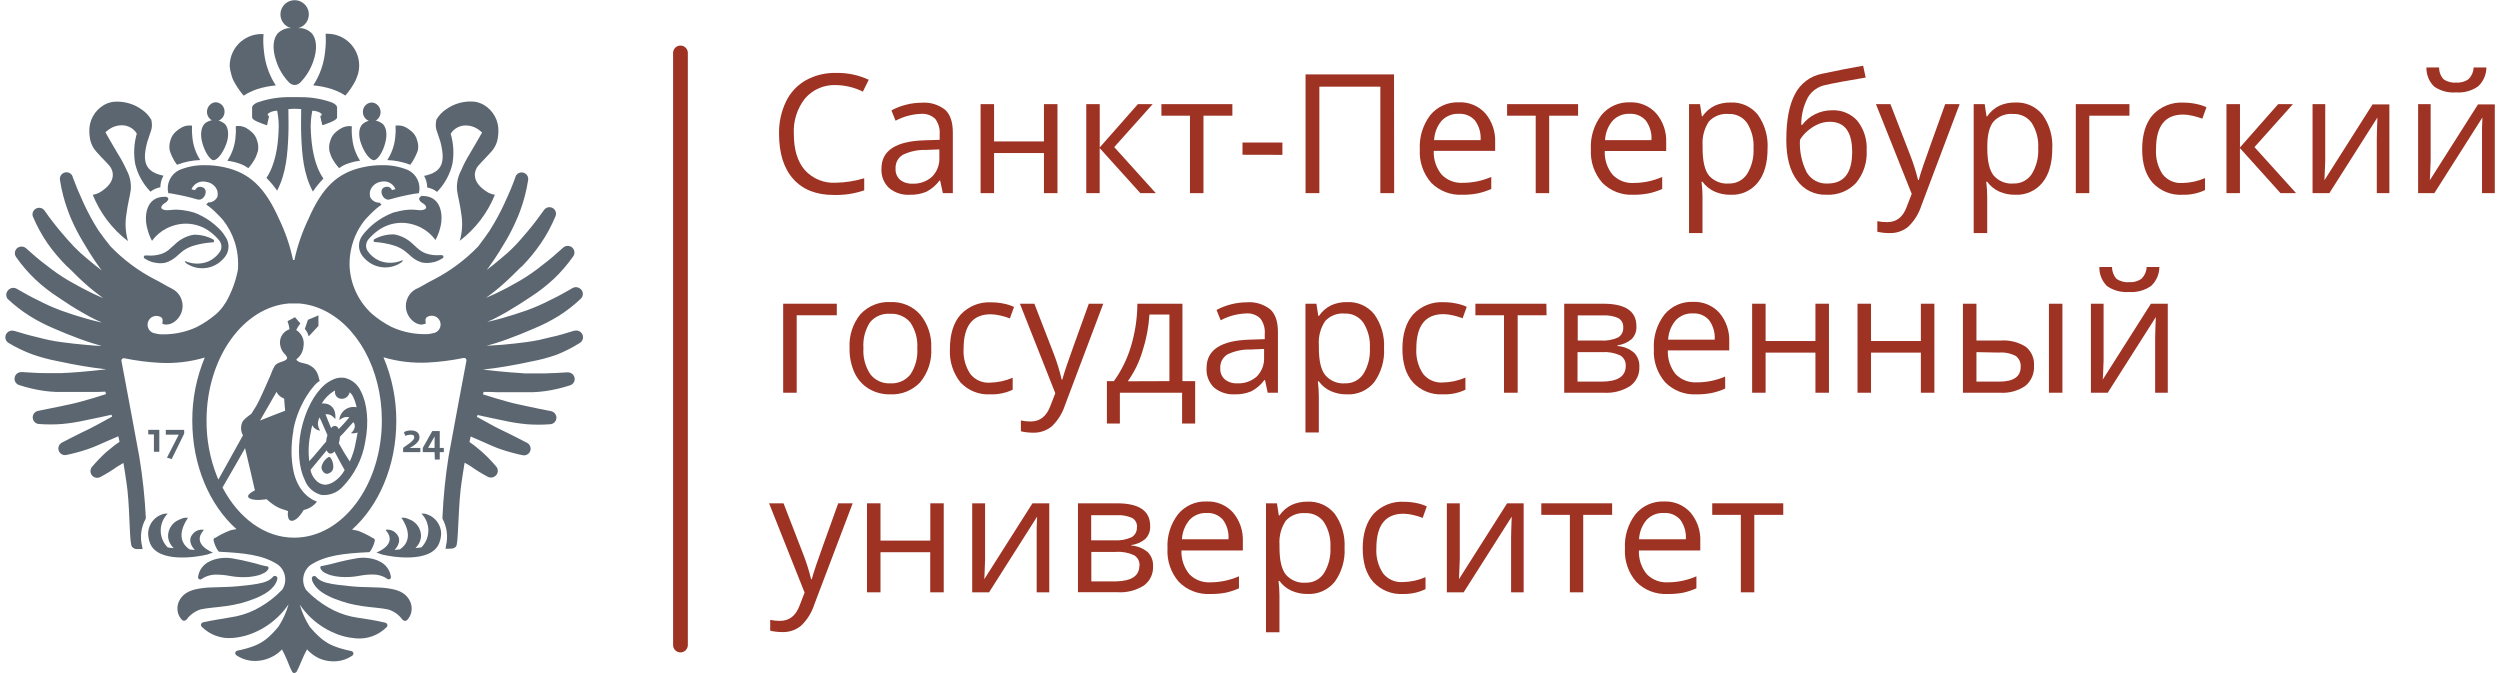 <svg width="297" height="80" viewBox="0 0 297 80" fill="none" xmlns="http://www.w3.org/2000/svg">
<g clip-path="url(#clip0_2030_9457)">
<path d="M99.323 10.107C98.633 10.076 97.944 10.201 97.308 10.473C96.672 10.745 96.106 11.157 95.651 11.677C94.7 12.879 94.222 14.386 94.308 15.916C94.308 17.761 94.74 19.192 95.604 20.196C96.068 20.71 96.641 21.113 97.282 21.375C97.923 21.637 98.615 21.751 99.306 21.708C100.446 21.685 101.577 21.506 102.669 21.177V22.613C101.507 23.009 100.283 23.195 99.055 23.162C96.976 23.162 95.373 22.531 94.244 21.27C93.115 20.009 92.551 18.218 92.551 15.899C92.522 14.579 92.802 13.272 93.368 12.08C93.873 11.021 94.687 10.139 95.704 9.552C96.809 8.938 98.059 8.631 99.323 8.665C100.663 8.633 101.991 8.911 103.206 9.476L102.511 10.883C101.519 10.392 100.431 10.126 99.323 10.107Z" fill="#9E3223"/>
<path d="M112.011 22.945L111.69 21.445H111.614C111.202 22.011 110.661 22.471 110.037 22.788C109.415 23.04 108.747 23.159 108.075 23.138C107.181 23.193 106.299 22.902 105.612 22.327C105.304 22.032 105.064 21.673 104.91 21.276C104.756 20.878 104.69 20.452 104.718 20.026C104.718 17.889 106.425 16.77 109.839 16.669L111.631 16.611V15.951C111.685 15.293 111.496 14.639 111.1 14.112C110.872 13.899 110.602 13.738 110.307 13.637C110.012 13.537 109.699 13.499 109.389 13.528C108.342 13.57 107.319 13.847 106.394 14.339L105.903 13.113C106.443 12.82 107.018 12.596 107.614 12.448C108.224 12.286 108.852 12.204 109.483 12.203C110.489 12.121 111.49 12.421 112.285 13.043C112.892 13.604 113.196 14.501 113.196 15.735V22.945H112.011ZM108.391 21.819C109.247 21.863 110.087 21.567 110.726 20.995C111.025 20.693 111.258 20.331 111.407 19.932C111.557 19.534 111.622 19.108 111.596 18.683V17.749L109.996 17.813C109.044 17.78 108.098 17.981 107.241 18.397C106.964 18.567 106.739 18.809 106.59 19.097C106.44 19.385 106.373 19.708 106.394 20.032C106.377 20.277 106.416 20.523 106.506 20.752C106.597 20.98 106.739 21.185 106.919 21.352C107.336 21.682 107.86 21.848 108.391 21.819Z" fill="#9E3223"/>
<path d="M118.095 12.372V16.803H124.021V12.372H125.627V22.946H124.021V18.181H118.095V22.946H116.495V12.372H118.095Z" fill="#9E3223"/>
<path d="M135.184 12.372H136.936L132.37 17.475L137.309 22.946H135.47L130.642 17.592V22.946H129.048V12.372H130.648V17.516L135.184 12.372Z" fill="#9E3223"/>
<path d="M146.406 13.744H142.973V22.946H141.368V13.744H137.976V12.372H146.406V13.744Z" fill="#9E3223"/>
<path d="M147.608 18.385V16.932H152.349V18.397L147.608 18.385Z" fill="#9E3223"/>
<path d="M165.627 22.946H163.986V10.3H156.74V22.946H155.1V8.84H165.609L165.627 22.946Z" fill="#9E3223"/>
<path d="M173.73 23.138C173.048 23.174 172.365 23.066 171.727 22.821C171.089 22.575 170.511 22.198 170.028 21.714C169.074 20.621 168.587 19.197 168.674 17.749C168.591 16.281 169.036 14.831 169.929 13.662C170.339 13.168 170.857 12.776 171.444 12.515C172.03 12.253 172.668 12.131 173.31 12.156C173.898 12.128 174.486 12.231 175.03 12.457C175.574 12.683 176.061 13.027 176.457 13.464C177.265 14.427 177.682 15.658 177.624 16.914V17.924H170.332C170.286 18.95 170.621 19.956 171.272 20.75C171.597 21.083 171.99 21.342 172.425 21.509C172.859 21.676 173.324 21.748 173.789 21.72C174.949 21.719 176.098 21.48 177.163 21.019V22.449C176.647 22.678 176.109 22.854 175.558 22.975C174.955 23.09 174.343 23.145 173.73 23.138ZM173.292 13.522C172.914 13.505 172.536 13.571 172.185 13.714C171.835 13.857 171.519 14.074 171.26 14.351C170.72 14.998 170.408 15.804 170.373 16.646H175.896C175.958 15.812 175.72 14.984 175.225 14.31C174.984 14.04 174.685 13.829 174.35 13.693C174.015 13.556 173.653 13.498 173.292 13.522Z" fill="#9E3223"/>
<path d="M187.475 13.744H184.042V22.946H182.442V13.744H179.044V12.372H187.475V13.744Z" fill="#9E3223"/>
<path d="M194.037 23.138C193.357 23.172 192.678 23.062 192.044 22.817C191.409 22.572 190.833 22.196 190.353 21.713C189.401 20.619 188.915 19.197 188.998 17.749C188.914 16.279 189.362 14.829 190.259 13.662C190.669 13.168 191.188 12.775 191.774 12.514C192.36 12.253 192.999 12.13 193.64 12.156C194.228 12.133 194.815 12.24 195.357 12.47C195.899 12.7 196.383 13.047 196.775 13.487C197.582 14.448 197.999 15.678 197.943 16.931V17.942H190.645C190.599 18.967 190.934 19.974 191.585 20.767C191.909 21.1 192.301 21.359 192.734 21.527C193.167 21.694 193.632 21.766 194.095 21.737C195.258 21.732 196.406 21.487 197.47 21.018V22.449C196.954 22.678 196.416 22.855 195.864 22.974C195.262 23.09 194.65 23.145 194.037 23.138ZM193.605 13.522C193.226 13.504 192.848 13.569 192.497 13.712C192.146 13.855 191.831 14.073 191.573 14.351C191.029 14.995 190.714 15.803 190.68 16.645H196.191C196.252 15.811 196.011 14.983 195.514 14.31C195.276 14.043 194.98 13.834 194.65 13.697C194.319 13.56 193.962 13.501 193.605 13.522Z" fill="#9E3223"/>
<path d="M205.574 23.138C204.928 23.148 204.286 23.019 203.694 22.758C203.119 22.505 202.623 22.102 202.258 21.591H202.141C202.216 22.172 202.255 22.756 202.258 23.342V27.692H200.658V12.371H201.96L202.182 13.819H202.258C202.62 13.284 203.115 12.851 203.694 12.564C204.285 12.298 204.927 12.167 205.574 12.179C206.19 12.145 206.806 12.257 207.37 12.507C207.934 12.757 208.431 13.136 208.821 13.615C209.658 14.788 210.07 16.211 209.988 17.649C209.988 19.389 209.599 20.738 208.821 21.696C208.432 22.175 207.935 22.556 207.371 22.806C206.806 23.057 206.191 23.171 205.574 23.138ZM205.347 13.539C204.914 13.501 204.479 13.562 204.074 13.717C203.67 13.873 203.306 14.12 203.011 14.438C202.459 15.284 202.199 16.286 202.27 17.293V17.649C202.27 19.136 202.517 20.199 203.011 20.837C203.304 21.175 203.672 21.439 204.086 21.606C204.5 21.774 204.948 21.84 205.393 21.801C205.816 21.814 206.235 21.719 206.611 21.525C206.987 21.331 207.308 21.044 207.542 20.691C208.108 19.775 208.379 18.707 208.318 17.632C208.387 16.563 208.115 15.5 207.542 14.596C207.293 14.25 206.962 13.973 206.579 13.788C206.195 13.603 205.772 13.518 205.347 13.539Z" fill="#9E3223"/>
<path d="M212.213 16.611C212.213 14.276 212.557 12.489 213.235 11.193C213.553 10.565 214.011 10.019 214.574 9.597C215.137 9.175 215.789 8.888 216.481 8.758C218.32 8.367 219.937 8.046 221.339 7.807L221.642 9.214C219.406 9.587 217.812 9.879 216.855 10.101C216.418 10.188 216.005 10.367 215.643 10.627C215.281 10.887 214.98 11.221 214.758 11.607C214.239 12.604 213.975 13.713 213.988 14.836H214.105C214.509 14.295 215.038 13.858 215.646 13.563C216.261 13.259 216.939 13.101 217.625 13.102C218.194 13.071 218.763 13.169 219.29 13.387C219.816 13.605 220.287 13.939 220.667 14.363C221.443 15.36 221.831 16.605 221.759 17.866C221.84 19.272 221.388 20.657 220.492 21.743C220.043 22.214 219.497 22.582 218.893 22.822C218.288 23.062 217.638 23.168 216.989 23.133C216.309 23.163 215.633 23.022 215.021 22.725C214.409 22.427 213.882 21.981 213.486 21.428C212.633 20.295 212.213 18.684 212.213 16.611ZM217.117 21.802C219.079 21.802 220.037 20.546 220.037 18.047C220.037 15.658 219.147 14.464 217.368 14.468C216.881 14.467 216.399 14.57 215.955 14.772C215.501 14.973 215.081 15.245 214.712 15.578C214.365 15.872 214.069 16.221 213.836 16.611C213.758 17.946 214.034 19.277 214.636 20.471C214.885 20.901 215.249 21.253 215.688 21.488C216.126 21.723 216.621 21.832 217.117 21.802Z" fill="#9E3223"/>
<path d="M222.862 12.372H224.585L226.92 18.403C227.303 19.375 227.619 20.372 227.866 21.387H227.948C228.029 21.054 228.205 20.494 228.473 19.7C228.742 18.905 229.612 16.465 231.089 12.372H232.805L228.263 24.411C227.96 25.375 227.418 26.247 226.687 26.945C226.061 27.453 225.273 27.719 224.468 27.692C223.983 27.694 223.499 27.639 223.026 27.529V26.274C223.409 26.356 223.801 26.395 224.193 26.39C225.291 26.39 226.079 25.807 226.529 24.54L227.113 23.033L222.862 12.372Z" fill="#9E3223"/>
<path d="M239.397 23.138C238.748 23.148 238.105 23.019 237.511 22.758C236.939 22.502 236.446 22.099 236.08 21.591H235.963C236.038 22.172 236.077 22.756 236.08 23.342V27.692H234.475V12.371H235.782L235.998 13.819H236.08C236.441 13.282 236.936 12.849 237.516 12.564C238.107 12.298 238.749 12.167 239.397 12.179C240.013 12.145 240.628 12.257 241.192 12.507C241.756 12.757 242.254 13.136 242.643 13.615C243.48 14.788 243.892 16.211 243.81 17.649C243.81 19.389 243.421 20.738 242.643 21.696C242.254 22.175 241.757 22.556 241.193 22.806C240.629 23.057 240.013 23.171 239.397 23.138ZM239.169 13.539C238.737 13.5 238.301 13.56 237.896 13.716C237.491 13.872 237.127 14.119 236.833 14.438C236.347 15.034 236.1 15.986 236.092 17.293V17.649C236.092 19.136 236.339 20.199 236.833 20.837C237.126 21.175 237.494 21.439 237.908 21.606C238.323 21.774 238.771 21.84 239.216 21.801C239.638 21.813 240.057 21.718 240.433 21.524C240.809 21.33 241.13 21.043 241.364 20.691C241.927 19.774 242.198 18.707 242.141 17.632C242.207 16.564 241.935 15.502 241.364 14.596C241.117 14.255 240.79 13.979 240.411 13.795C240.032 13.611 239.613 13.523 239.192 13.539H239.169Z" fill="#9E3223"/>
<path d="M252.977 13.744H248.207V22.946H246.607V12.372H252.977V13.744Z" fill="#9E3223"/>
<path d="M259.294 23.138C258.635 23.177 257.976 23.071 257.362 22.827C256.749 22.582 256.197 22.207 255.745 21.726C254.904 20.785 254.489 19.454 254.489 17.726C254.489 15.998 254.915 14.591 255.762 13.639C256.226 13.145 256.793 12.759 257.422 12.509C258.052 12.258 258.729 12.15 259.405 12.191C259.918 12.191 260.429 12.245 260.929 12.355C261.342 12.434 261.744 12.563 262.126 12.74L261.636 14.1C261.256 13.954 260.866 13.836 260.468 13.75C260.104 13.663 259.732 13.616 259.359 13.61C257.21 13.61 256.136 14.972 256.136 17.697C256.064 18.755 256.337 19.808 256.912 20.698C257.187 21.049 257.544 21.327 257.951 21.509C258.358 21.691 258.803 21.772 259.248 21.743C260.18 21.727 261.101 21.529 261.957 21.159V22.578C261.127 22.974 260.214 23.166 259.294 23.138Z" fill="#9E3223"/>
<path d="M270.645 12.372H272.397L267.831 17.475L272.776 22.946H270.925L266.103 17.592V22.946H264.503V12.372H266.109V17.516L270.645 12.372Z" fill="#9E3223"/>
<path d="M276.238 12.372V19.081L276.168 20.832L276.139 21.416L281.86 12.401H283.857V22.946H282.362V16.482L282.392 15.21L282.438 13.954L276.728 22.946H274.731V12.372H276.238Z" fill="#9E3223"/>
<path d="M288.762 12.372V19.081L288.692 20.832L288.663 21.416L294.385 12.401H296.382V22.946H294.864V16.483V15.21L294.91 13.954L289.2 22.946H287.273V12.372H288.762ZM291.781 10.977C290.859 11.054 289.938 10.808 289.177 10.282C288.876 9.987 288.639 9.633 288.481 9.242C288.323 8.851 288.248 8.432 288.26 8.011H289.766C289.757 8.528 289.945 9.029 290.292 9.412C290.737 9.721 291.277 9.862 291.816 9.809C292.342 9.85 292.865 9.699 293.287 9.383C293.643 9.012 293.851 8.524 293.871 8.011H295.383C295.382 8.431 295.295 8.847 295.127 9.233C294.96 9.618 294.715 9.965 294.408 10.253C293.644 10.794 292.714 11.05 291.781 10.977Z" fill="#9E3223"/>
<path d="M99.412 37.454H94.648V46.656H93.042V36.082H99.412V37.454Z" fill="#9E3223"/>
<path d="M110.633 41.361C110.722 42.823 110.257 44.265 109.331 45.401C108.872 45.889 108.312 46.272 107.69 46.522C107.068 46.772 106.399 46.884 105.729 46.849C104.845 46.865 103.973 46.635 103.213 46.183C102.469 45.73 101.877 45.065 101.514 44.274C101.102 43.357 100.902 42.359 100.93 41.355C100.841 39.898 101.301 38.46 102.22 37.326C102.677 36.838 103.235 36.456 103.855 36.206C104.476 35.957 105.143 35.847 105.811 35.884C106.467 35.858 107.122 35.976 107.727 36.232C108.333 36.487 108.874 36.873 109.314 37.361C110.236 38.484 110.706 39.91 110.633 41.361ZM102.576 41.361C102.503 42.451 102.788 43.536 103.388 44.449C103.666 44.811 104.029 45.1 104.444 45.29C104.859 45.48 105.314 45.566 105.77 45.541C106.223 45.568 106.677 45.487 107.092 45.303C107.508 45.119 107.873 44.838 108.158 44.484C108.761 43.57 109.048 42.483 108.975 41.39C109.048 40.306 108.76 39.228 108.158 38.324C107.868 37.971 107.498 37.692 107.078 37.511C106.659 37.329 106.203 37.25 105.747 37.279C105.297 37.244 104.846 37.316 104.43 37.491C104.015 37.666 103.647 37.938 103.359 38.283C102.77 39.197 102.495 40.277 102.576 41.361Z" fill="#9E3223"/>
<path d="M117.662 46.848C117.002 46.888 116.342 46.782 115.727 46.538C115.113 46.294 114.559 45.917 114.107 45.435C113.212 44.308 112.765 42.89 112.851 41.453C112.851 39.682 113.278 38.32 114.13 37.366C114.593 36.873 115.159 36.487 115.787 36.237C116.416 35.986 117.092 35.878 117.767 35.919C118.282 35.918 118.795 35.973 119.297 36.082C119.701 36.163 120.093 36.292 120.465 36.467L119.974 37.828C119.595 37.679 119.205 37.562 118.807 37.477C118.443 37.391 118.071 37.344 117.697 37.337C115.549 37.337 114.475 38.7 114.475 41.424C114.407 42.48 114.683 43.529 115.263 44.414C115.537 44.766 115.893 45.045 116.3 45.227C116.707 45.409 117.153 45.489 117.598 45.459C118.531 45.443 119.451 45.245 120.307 44.875V46.299C119.482 46.689 118.575 46.877 117.662 46.848Z" fill="#9E3223"/>
<path d="M121.166 36.082H122.883L125.218 42.113C125.589 43.086 125.893 44.083 126.129 45.097H126.205C126.286 44.764 126.462 44.203 126.73 43.409C126.999 42.615 127.869 40.175 129.352 36.082H131.068L126.526 48.121C126.218 49.083 125.677 49.954 124.949 50.655C124.323 51.162 123.536 51.428 122.731 51.402C122.243 51.404 121.758 51.349 121.283 51.239V49.955C121.667 50.036 122.058 50.075 122.45 50.071C123.548 50.071 124.331 49.458 124.786 48.22L125.37 46.714L121.166 36.082Z" fill="#9E3223"/>
<path d="M141.986 50.316H140.433V46.656H133.041V50.316H131.5V45.278H132.329C133.231 44.027 133.916 42.634 134.355 41.156C134.854 39.511 135.112 37.801 135.12 36.082H140.474V45.278H141.986V50.316ZM138.927 45.278V37.367H136.556C136.463 38.839 136.186 40.294 135.733 41.699C135.351 42.986 134.759 44.201 133.981 45.295L138.927 45.278Z" fill="#9E3223"/>
<path d="M150.604 46.656L150.283 45.149H150.207C149.795 45.717 149.255 46.179 148.631 46.498C148.008 46.75 147.34 46.869 146.669 46.848C145.783 46.893 144.913 46.606 144.228 46.042C143.919 45.741 143.679 45.376 143.526 44.973C143.373 44.569 143.31 44.137 143.341 43.707C143.341 41.57 145.048 40.451 148.461 40.35L150.254 40.291V39.661C150.309 39.002 150.118 38.347 149.716 37.822C149.489 37.609 149.219 37.446 148.924 37.346C148.629 37.245 148.316 37.208 148.006 37.238C146.961 37.28 145.939 37.557 145.016 38.049L144.526 36.823C145.628 36.236 146.856 35.923 148.105 35.913C149.112 35.831 150.112 36.131 150.908 36.753C151.515 37.31 151.818 38.205 151.818 39.439V46.656H150.604ZM146.984 45.54C147.841 45.585 148.68 45.289 149.319 44.717C149.613 44.415 149.841 44.055 149.988 43.66C150.134 43.265 150.197 42.843 150.172 42.422V41.453L148.566 41.523C147.616 41.491 146.672 41.692 145.816 42.107C145.54 42.277 145.315 42.519 145.165 42.807C145.016 43.095 144.949 43.418 144.97 43.742C144.953 43.987 144.991 44.233 145.082 44.462C145.173 44.69 145.314 44.895 145.495 45.062C145.915 45.4 146.446 45.571 146.984 45.54Z" fill="#9E3223"/>
<path d="M159.992 46.849C159.344 46.859 158.701 46.729 158.106 46.469C157.534 46.215 157.04 45.812 156.676 45.301H156.559C156.634 45.882 156.673 46.467 156.676 47.053V51.379H155.088V36.082H156.39L156.612 37.53H156.693C157.054 36.993 157.549 36.56 158.13 36.275C158.72 36.008 159.362 35.877 160.01 35.89C160.626 35.856 161.241 35.969 161.805 36.218C162.369 36.468 162.867 36.847 163.256 37.326C164.094 38.498 164.506 39.922 164.424 41.36C164.509 42.803 164.097 44.231 163.256 45.406C162.865 45.888 162.366 46.27 161.798 46.521C161.231 46.772 160.612 46.884 159.992 46.849ZM159.759 37.25C159.327 37.21 158.891 37.27 158.486 37.426C158.081 37.582 157.717 37.83 157.423 38.149C156.866 38.992 156.605 39.996 156.682 41.004V41.36C156.682 42.843 156.927 43.912 157.423 44.548C157.714 44.893 158.083 45.163 158.499 45.336C158.916 45.508 159.368 45.579 159.817 45.541C160.24 45.553 160.659 45.458 161.035 45.264C161.411 45.07 161.731 44.783 161.966 44.431C162.529 43.514 162.8 42.447 162.742 41.372C162.808 40.304 162.537 39.242 161.966 38.336C161.72 37.987 161.392 37.704 161.009 37.514C160.627 37.325 160.203 37.234 159.776 37.25H159.759Z" fill="#9E3223"/>
<path d="M171.424 46.848C170.764 46.889 170.103 46.783 169.489 46.539C168.874 46.295 168.321 45.918 167.869 45.435C167.028 44.495 166.607 43.158 166.607 41.436C166.607 39.714 167.034 38.301 167.886 37.349C168.35 36.855 168.917 36.469 169.546 36.219C170.176 35.968 170.853 35.86 171.529 35.901C172.042 35.901 172.553 35.955 173.053 36.065C173.466 36.145 173.868 36.274 174.25 36.45L173.76 37.81C173.38 37.663 172.99 37.546 172.592 37.46C172.228 37.373 171.856 37.326 171.483 37.32C169.334 37.32 168.26 38.682 168.26 41.407C168.192 42.462 168.469 43.511 169.048 44.396C169.323 44.747 169.679 45.026 170.086 45.208C170.493 45.39 170.938 45.47 171.383 45.441C172.316 45.426 173.237 45.228 174.092 44.857V46.3C173.26 46.694 172.345 46.882 171.424 46.848Z" fill="#9E3223"/>
<path d="M183.732 37.454H180.299V46.656H178.675V37.454H175.277V36.082H183.708L183.732 37.454Z" fill="#9E3223"/>
<path d="M194.405 38.739C194.426 39.026 194.385 39.315 194.284 39.585C194.184 39.855 194.026 40.1 193.821 40.303C193.346 40.696 192.769 40.945 192.157 41.022V41.109C192.883 41.157 193.574 41.435 194.131 41.903C194.345 42.124 194.511 42.387 194.618 42.676C194.726 42.964 194.772 43.272 194.755 43.579C194.777 44.019 194.689 44.457 194.5 44.854C194.31 45.252 194.025 45.596 193.669 45.856C192.724 46.453 191.614 46.733 190.499 46.656H185.828V36.082H190.47C193.093 36.082 194.405 36.968 194.405 38.739ZM192.84 38.89C192.856 38.671 192.81 38.452 192.707 38.257C192.603 38.063 192.447 37.902 192.256 37.793C191.689 37.544 191.071 37.434 190.452 37.472H187.434V40.455H190.143C190.861 40.509 191.582 40.383 192.239 40.087C192.439 39.962 192.6 39.783 192.706 39.572C192.812 39.362 192.859 39.126 192.84 38.89ZM193.138 43.474C193.155 43.226 193.103 42.978 192.989 42.758C192.875 42.538 192.702 42.353 192.49 42.224C191.814 41.914 191.071 41.779 190.33 41.833H187.41V45.336H190.33C192.202 45.321 193.138 44.7 193.138 43.474Z" fill="#9E3223"/>
<path d="M201.534 46.849C200.852 46.885 200.169 46.777 199.531 46.532C198.893 46.286 198.314 45.909 197.832 45.424C196.88 44.328 196.393 42.904 196.478 41.454C196.393 39.984 196.841 38.533 197.739 37.367C198.149 36.873 198.667 36.48 199.253 36.219C199.84 35.958 200.478 35.835 201.12 35.861C201.708 35.834 202.295 35.937 202.839 36.163C203.383 36.389 203.87 36.732 204.267 37.168C205.075 38.131 205.492 39.363 205.434 40.619V41.629H198.136C198.097 42.656 198.431 43.661 199.076 44.461C199.403 44.791 199.796 45.048 200.23 45.214C200.664 45.38 201.129 45.452 201.592 45.424C202.747 45.426 203.889 45.192 204.95 44.735V46.166C204.434 46.395 203.896 46.571 203.344 46.691C202.747 46.804 202.141 46.857 201.534 46.849ZM201.102 37.233C200.723 37.215 200.345 37.279 199.995 37.423C199.644 37.566 199.328 37.784 199.07 38.062C198.526 38.706 198.211 39.513 198.177 40.356H203.706C203.766 39.522 203.526 38.694 203.029 38.021C202.789 37.752 202.49 37.541 202.157 37.404C201.823 37.267 201.462 37.209 201.102 37.233Z" fill="#9E3223"/>
<path d="M209.754 36.082V40.514H215.674V36.082H217.28V46.656H215.674V41.891H209.754V46.656H208.154V36.082H209.754Z" fill="#9E3223"/>
<path d="M222.278 36.082V40.514H228.199V36.082H229.804V46.656H228.199V41.891H222.278V46.656H220.673V36.082H222.278Z" fill="#9E3223"/>
<path d="M234.802 40.455H237.686C238.735 40.377 239.781 40.639 240.67 41.203C240.999 41.469 241.258 41.811 241.427 42.199C241.596 42.587 241.668 43.011 241.639 43.433C241.67 43.887 241.593 44.343 241.415 44.762C241.236 45.181 240.961 45.552 240.611 45.844C239.723 46.446 238.657 46.732 237.587 46.656H233.196V36.082H234.802V40.455ZM234.802 41.833V45.336H237.511C239.21 45.336 240.057 44.752 240.057 43.585C240.076 43.337 240.033 43.088 239.931 42.862C239.829 42.635 239.671 42.438 239.473 42.288C238.855 41.968 238.158 41.828 237.464 41.886L234.802 41.833ZM245.014 46.656H243.414V36.082H245.014V46.656Z" fill="#9E3223"/>
<path d="M249.907 36.082V42.791L249.843 44.542L249.807 45.097L255.529 36.082H257.532V46.656H256.031V40.193L256.061 38.92L256.113 37.664L250.397 46.656H248.4V36.082H249.907ZM252.925 34.687C252.003 34.762 251.083 34.517 250.321 33.992C250.02 33.697 249.783 33.343 249.625 32.952C249.468 32.561 249.392 32.142 249.405 31.721H250.911C250.907 32.237 251.094 32.736 251.436 33.122C251.883 33.431 252.425 33.571 252.966 33.519C253.492 33.559 254.014 33.407 254.437 33.093C254.795 32.723 255.003 32.234 255.021 31.721H256.534C256.532 32.141 256.445 32.557 256.278 32.943C256.11 33.328 255.865 33.675 255.558 33.963C254.796 34.502 253.868 34.758 252.937 34.687H252.925Z" fill="#9E3223"/>
<path d="M91.366 59.793H93.083L95.418 65.824C95.799 66.796 96.114 67.793 96.358 68.808H96.44C96.522 68.481 96.697 67.914 96.965 67.12C97.234 66.326 98.104 63.886 99.581 59.793H101.298L96.738 71.815C96.433 72.776 95.891 73.646 95.161 74.343C94.538 74.85 93.752 75.115 92.948 75.09C92.461 75.091 91.975 75.037 91.501 74.927V73.642C91.884 73.724 92.276 73.764 92.668 73.759C93.772 73.759 94.554 73.146 95.004 71.908L95.588 70.402L91.366 59.793Z" fill="#9E3223"/>
<path d="M104.602 59.793V64.224H110.522V59.793H112.116V70.367H110.51V65.602H104.602V70.367H103.002V59.793H104.602Z" fill="#9E3223"/>
<path d="M117.027 59.793V66.501L116.963 68.253L116.933 68.808L122.655 59.793H124.652V70.367H123.157V63.903V62.63L123.21 61.375L117.5 70.367H115.497V59.793H117.027Z" fill="#9E3223"/>
<path d="M136.638 62.473C136.659 62.76 136.618 63.049 136.517 63.319C136.416 63.589 136.258 63.834 136.055 64.038C135.579 64.429 135.002 64.678 134.391 64.756V64.808C135.116 64.857 135.807 65.135 136.364 65.602C136.577 65.824 136.742 66.087 136.848 66.376C136.955 66.664 137.001 66.971 136.983 67.278C137.005 67.718 136.917 68.156 136.727 68.554C136.538 68.951 136.252 69.295 135.897 69.555C134.954 70.151 133.845 70.431 132.732 70.355H128.062V59.793H132.703C135.313 59.793 136.638 60.68 136.638 62.473ZM135.079 62.625C135.094 62.406 135.047 62.188 134.944 61.995C134.841 61.802 134.686 61.642 134.496 61.533C133.931 61.282 133.314 61.17 132.697 61.206H129.632V64.189H132.341C133.06 64.243 133.78 64.117 134.437 63.822C134.645 63.697 134.814 63.517 134.924 63.301C135.035 63.085 135.082 62.843 135.062 62.601L135.079 62.625ZM135.377 67.208C135.395 66.96 135.343 66.711 135.228 66.49C135.112 66.27 134.937 66.086 134.723 65.959C134.05 65.647 133.309 65.512 132.569 65.567H129.65V69.07H132.569C134.437 69.03 135.36 68.411 135.36 67.185L135.377 67.208Z" fill="#9E3223"/>
<path d="M143.75 70.565C143.068 70.6 142.386 70.49 141.749 70.244C141.112 69.997 140.535 69.619 140.054 69.134C139.099 68.042 138.613 66.618 138.699 65.17C138.616 63.702 139.062 62.252 139.955 61.083C140.365 60.589 140.883 60.197 141.469 59.935C142.055 59.674 142.694 59.551 143.335 59.577C143.924 59.549 144.511 59.652 145.055 59.878C145.599 60.104 146.087 60.448 146.482 60.885C147.29 61.848 147.707 63.079 147.65 64.335V65.392H140.357C140.314 66.417 140.648 67.423 141.297 68.218C141.623 68.548 142.016 68.805 142.449 68.971C142.882 69.137 143.345 69.209 143.808 69.181C144.972 69.176 146.123 68.931 147.189 68.463V69.893C146.672 70.122 146.134 70.298 145.583 70.419C144.978 70.529 144.364 70.578 143.75 70.565ZM143.318 60.943C142.943 60.929 142.57 60.996 142.223 61.139C141.877 61.283 141.565 61.498 141.309 61.772C140.77 62.419 140.456 63.225 140.416 64.067H145.945C146.007 63.233 145.769 62.404 145.274 61.731C145.029 61.459 144.726 61.247 144.387 61.11C144.048 60.973 143.682 60.916 143.318 60.943Z" fill="#9E3223"/>
<path d="M155.321 70.564C154.672 70.573 154.029 70.442 153.435 70.179C152.861 69.926 152.365 69.522 151.999 69.011H151.888C151.961 69.592 151.998 70.177 151.999 70.763V75.113H150.399V59.792H151.701L151.923 61.24H151.999C152.365 60.706 152.861 60.273 153.441 59.985C154.032 59.718 154.674 59.587 155.321 59.6C155.938 59.566 156.554 59.679 157.118 59.93C157.683 60.18 158.179 60.562 158.568 61.042C159.403 62.213 159.815 63.634 159.735 65.07C159.822 66.513 159.409 67.942 158.568 69.117C158.179 69.596 157.682 69.978 157.118 70.229C156.554 70.481 155.938 70.596 155.321 70.564ZM155.088 60.96C154.656 60.921 154.22 60.982 153.816 61.138C153.411 61.294 153.047 61.541 152.752 61.859C152.195 62.702 151.933 63.706 152.005 64.714V65.07C152.005 66.561 152.254 67.624 152.752 68.258C153.044 68.596 153.413 68.86 153.827 69.028C154.241 69.195 154.689 69.262 155.134 69.222C155.557 69.234 155.975 69.139 156.35 68.945C156.725 68.751 157.044 68.464 157.277 68.112C157.843 67.196 158.115 66.128 158.054 65.053C158.123 63.984 157.851 62.921 157.277 62.017C157.026 61.669 156.691 61.389 156.303 61.204C155.915 61.02 155.487 60.936 155.059 60.96H155.088Z" fill="#9E3223"/>
<path d="M166.706 70.565C166.046 70.605 165.385 70.498 164.77 70.253C164.156 70.007 163.603 69.63 163.151 69.146C162.31 68.204 161.89 66.871 161.89 65.147C161.89 63.423 162.316 62.06 163.168 61.06C163.632 60.566 164.199 60.18 164.828 59.93C165.458 59.679 166.135 59.571 166.812 59.612C167.324 59.614 167.834 59.669 168.335 59.776C168.738 59.858 169.13 59.987 169.503 60.161L169.013 61.527C168.634 61.375 168.244 61.256 167.845 61.171C167.481 61.084 167.109 61.037 166.736 61.031C164.587 61.031 163.513 62.393 163.513 65.118C163.444 66.173 163.721 67.223 164.301 68.107C164.576 68.458 164.932 68.737 165.339 68.919C165.746 69.101 166.191 69.181 166.636 69.152C167.571 69.137 168.493 68.939 169.351 68.568V69.987C168.528 70.386 167.621 70.585 166.706 70.565Z" fill="#9E3223"/>
<path d="M173.421 59.793V66.501L173.351 68.253L173.322 68.808L179.044 59.793H181.011V70.367H179.517V63.903L179.546 62.63L179.593 61.375L173.883 70.367H171.886V59.793H173.421Z" fill="#9E3223"/>
<path d="M191.521 61.165H188.088V70.367H186.5V61.165H183.107V59.793H191.521V61.165Z" fill="#9E3223"/>
<path d="M198.1 70.565C197.417 70.6 196.735 70.491 196.097 70.244C195.459 69.998 194.88 69.62 194.399 69.134C193.444 68.042 192.957 66.618 193.044 65.17C192.961 63.702 193.406 62.252 194.299 61.083C194.71 60.589 195.229 60.196 195.817 59.935C196.404 59.673 197.043 59.551 197.686 59.577C198.273 59.549 198.86 59.652 199.403 59.878C199.946 60.104 200.432 60.448 200.827 60.885C201.637 61.846 202.054 63.079 201.995 64.335V65.392H194.702C194.659 66.417 194.993 67.423 195.642 68.218C195.969 68.548 196.362 68.805 196.796 68.971C197.23 69.137 197.695 69.209 198.159 69.181C199.321 69.176 200.47 68.931 201.533 68.463V69.893C201.017 70.122 200.479 70.298 199.928 70.419C199.325 70.529 198.713 70.578 198.1 70.565ZM197.662 60.943C197.28 60.923 196.898 60.986 196.543 61.13C196.188 61.273 195.868 61.492 195.607 61.772C195.067 62.418 194.755 63.225 194.72 64.067H200.278C200.34 63.233 200.102 62.404 199.607 61.731C199.364 61.46 199.063 61.248 198.726 61.111C198.389 60.974 198.025 60.917 197.662 60.943Z" fill="#9E3223"/>
<path d="M211.851 61.165H208.412V70.367H206.812V61.165H203.414V59.793H211.851V61.165Z" fill="#9E3223"/>
<path d="M80.839 77.507C80.606 77.507 80.384 77.414 80.219 77.25C80.055 77.086 79.963 76.863 79.963 76.631V6.288C79.963 6.056 80.055 5.833 80.219 5.669C80.384 5.504 80.606 5.412 80.839 5.412C81.071 5.412 81.294 5.504 81.458 5.669C81.622 5.833 81.715 6.056 81.715 6.288V76.631C81.715 76.863 81.622 77.086 81.458 77.25C81.294 77.414 81.071 77.507 80.839 77.507Z" fill="#9E3223"/>
<path d="M27.656 9.394L27.732 9.557C28.064 10.206 28.474 10.812 28.952 11.362C29.061 11.281 29.177 11.209 29.297 11.146C29.372 11.099 29.466 11.052 29.571 11C29.887 10.844 30.213 10.707 30.546 10.591C31.267 10.364 32.011 10.215 32.765 10.147C31.981 8.943 31.5 7.567 31.363 6.136C31.274 5.443 31.254 4.743 31.305 4.046H31.066C30.203 4.045 29.367 4.34 28.695 4.881L28.648 4.916C28.221 5.273 27.878 5.719 27.643 6.224C27.408 6.728 27.287 7.278 27.288 7.835C27.307 8.148 27.364 8.458 27.457 8.758C27.487 8.939 27.574 9.184 27.656 9.394Z" fill="#5B6670"/>
<path d="M34.271 9.721C34.355 9.828 34.46 9.916 34.58 9.98C34.699 10.044 34.831 10.083 34.966 10.095H35.048C35.184 10.084 35.316 10.046 35.437 9.981C35.558 9.917 35.664 9.828 35.748 9.721C36.407 9.027 36.907 8.198 37.214 7.292C37.757 5.774 37.599 4.49 36.963 3.882C36.649 3.595 36.256 3.408 35.836 3.345C35.742 3.345 35.579 3.345 35.415 3.345C35.815 3.245 36.163 3.002 36.396 2.662C36.628 2.323 36.729 1.91 36.678 1.501C36.628 1.093 36.43 0.717 36.121 0.445C35.813 0.172 35.415 0.021 35.004 0.021C34.592 0.021 34.195 0.172 33.886 0.445C33.578 0.717 33.38 1.093 33.329 1.501C33.279 1.91 33.379 2.323 33.612 2.662C33.844 3.002 34.193 3.245 34.592 3.345H34.201C33.783 3.411 33.393 3.598 33.08 3.882C32.444 4.466 32.286 5.774 32.829 7.292C33.126 8.197 33.618 9.026 34.271 9.721Z" fill="#5B6670"/>
<path d="M50.385 20.896C50.624 21.316 50.751 21.791 50.753 22.274C51.18 22.345 51.582 22.524 51.92 22.794L51.99 22.724C52.848 21.817 53.452 20.702 53.742 19.489C53.951 18.305 53.887 17.089 53.555 15.933V15.869C53.747 15.566 54.014 15.318 54.33 15.149C54.646 14.98 55.001 14.896 55.359 14.906C55.739 14.911 56.114 14.998 56.457 15.162C56.756 15.314 57.03 15.511 57.268 15.746C57.268 15.746 56.282 17.498 55.768 18.339C55.387 18.954 55.055 19.598 54.775 20.265C54.392 20.981 54.225 21.792 54.297 22.601C54.361 23.185 54.67 24.306 54.805 25.433C54.982 26.492 54.918 27.578 54.618 28.609C56.474 27.194 57.916 25.307 58.792 23.144C58.528 23.102 58.272 23.019 58.033 22.899C57.828 22.785 57.633 22.654 57.449 22.508C56.019 21.416 56.34 20.248 56.807 19.699C56.941 19.547 57.076 19.395 57.222 19.244C57.578 18.858 57.969 18.473 58.389 17.994C58.822 17.505 59.092 16.892 59.16 16.243C59.188 16.049 59.204 15.854 59.207 15.659C59.239 15.014 59.093 14.373 58.783 13.806C58.474 13.24 58.015 12.77 57.455 12.448C57.136 12.269 56.788 12.146 56.428 12.086C55.216 11.954 53.999 12.272 53.006 12.979C52.524 13.295 52.124 13.721 51.839 14.223C51.623 15.291 51.938 15.565 52.265 16.669C52.265 16.669 52.265 16.71 52.294 16.733C52.948 19.232 52.603 20.435 50.385 20.896Z" fill="#5B6670"/>
<path d="M39.391 18.684C39.615 19.118 39.892 19.524 40.214 19.892L40.296 19.974C40.614 19.735 40.969 19.549 41.347 19.425C41.81 19.262 42.289 19.15 42.777 19.092C42.253 18.286 41.933 17.364 41.843 16.407C41.782 15.942 41.768 15.473 41.802 15.005C41.393 14.941 40.974 15.008 40.605 15.198C40.356 15.331 40.123 15.491 39.91 15.677C39.595 15.94 39.365 16.292 39.251 16.687C39.1 17.087 39.06 17.521 39.134 17.942C39.203 18.195 39.289 18.442 39.391 18.684Z" fill="#5B6670"/>
<path d="M42.9 17.072C43.239 18.024 43.805 18.824 44.243 18.987C44.303 19.017 44.369 19.032 44.436 19.034C44.885 18.982 45.487 18.071 45.773 16.956C46.059 15.84 45.86 15.04 45.405 14.667C45.297 14.592 45.184 14.525 45.066 14.468C44.942 14.413 44.813 14.37 44.681 14.34C44.66 14.343 44.638 14.343 44.617 14.34C44.804 14.235 44.959 14.079 45.064 13.892C45.169 13.704 45.221 13.491 45.212 13.276C45.204 13.06 45.136 12.852 45.017 12.673C44.897 12.494 44.73 12.352 44.535 12.261C44.401 12.201 44.255 12.173 44.109 12.18C43.822 12.203 43.557 12.34 43.371 12.559C43.185 12.777 43.093 13.061 43.116 13.347C43.122 13.563 43.19 13.773 43.312 13.951C43.435 14.129 43.606 14.268 43.805 14.351C43.526 14.427 43.268 14.567 43.052 14.76C42.637 15.181 42.532 16.056 42.9 17.072Z" fill="#5B6670"/>
<path d="M45.982 19.016C46.903 19.045 47.812 19.224 48.674 19.548L48.738 19.583C48.965 19.282 49.161 18.959 49.322 18.619C49.449 18.377 49.556 18.125 49.643 17.866C49.724 17.446 49.688 17.012 49.538 16.611C49.428 16.215 49.2 15.863 48.884 15.601C48.671 15.415 48.438 15.252 48.189 15.116C47.82 14.929 47.402 14.862 46.992 14.923C47.023 15.391 47.009 15.86 46.952 16.325C46.858 17.282 46.536 18.204 46.012 19.01L45.982 19.016Z" fill="#5B6670"/>
<path d="M37.213 10.141C37.966 10.209 38.71 10.358 39.431 10.585C39.765 10.701 40.09 10.838 40.407 10.994L40.681 11.14C40.8 11.205 40.915 11.277 41.026 11.356C41.504 10.806 41.914 10.2 42.246 9.552C42.246 9.505 42.292 9.446 42.316 9.388C42.403 9.178 42.485 8.933 42.549 8.74C42.629 8.433 42.67 8.117 42.672 7.8C42.674 7.243 42.553 6.692 42.316 6.187C42.08 5.682 41.735 5.236 41.306 4.881L41.259 4.846C40.597 4.311 39.774 4.017 38.924 4.011H38.684C38.731 4.708 38.712 5.408 38.626 6.101C38.49 7.542 38.005 8.929 37.213 10.141Z" fill="#5B6670"/>
<path d="M38.048 13.785C38.048 13.785 38.194 14.527 38.288 14.859H38.375C38.959 14.637 40.045 14.305 40.045 13.937V12.769C40.045 12.559 39.829 12.355 39.461 12.185C38.213 11.735 36.893 11.517 35.567 11.543H34.586C33.207 11.506 31.833 11.726 30.534 12.191C30.149 12.366 29.95 12.571 29.95 12.775V13.943C29.95 14.31 31.065 14.643 31.632 14.865H31.725C31.813 14.532 31.965 13.791 31.965 13.791C31.965 13.791 31.842 13.744 31.819 13.697C31.754 13.546 31.877 13.464 32.087 13.347C32.35 13.221 32.637 13.155 32.928 13.155C33.097 13.988 33.152 14.84 33.091 15.688C33.015 17.44 32.683 19.635 31.649 21.13C32.119 21.596 32.545 22.104 32.922 22.648C33.996 20.587 34.166 18.328 34.259 16.004C34.3 14.982 34.259 13.785 34.259 12.962C34.358 12.962 34.691 12.921 35.024 12.921C35.357 12.921 35.684 12.962 35.783 12.962C35.783 13.785 35.742 14.982 35.783 16.004C35.876 18.368 36.046 20.675 37.172 22.759C37.519 22.239 37.909 21.751 38.34 21.299L38.416 21.194C37.348 19.694 37.015 17.463 36.933 15.688C36.874 14.84 36.931 13.988 37.102 13.155C37.393 13.157 37.68 13.223 37.943 13.347C38.148 13.464 38.276 13.546 38.206 13.697C38.171 13.738 38.048 13.785 38.048 13.785Z" fill="#5B6670"/>
<path d="M52.563 30.308H52.47H52.289C51.712 30.36 51.132 30.29 50.584 30.103C50.314 30.003 50.06 29.863 49.831 29.689C49.772 29.642 49.148 29.105 49.037 28.982C48.434 28.394 47.67 27.999 46.841 27.849C46.028 27.821 45.221 28.01 44.506 28.398C44.472 28.413 44.444 28.437 44.422 28.467C44.401 28.496 44.387 28.531 44.383 28.568C44.38 28.607 44.39 28.647 44.411 28.68C44.432 28.714 44.463 28.74 44.5 28.755C44.527 28.763 44.555 28.763 44.582 28.755C45.268 28.802 45.947 28.922 46.608 29.111C47.074 29.233 47.518 29.43 47.922 29.695C48.412 30.039 48.838 30.483 49.089 30.664C49.422 30.911 49.798 31.093 50.199 31.201C50.642 31.273 51.095 31.251 51.53 31.137H51.582C51.696 31.105 51.807 31.066 51.915 31.02C52.065 30.965 52.209 30.896 52.347 30.816C52.438 30.771 52.526 30.72 52.61 30.664C52.64 30.641 52.663 30.61 52.676 30.575C52.689 30.54 52.691 30.501 52.682 30.465C52.674 30.428 52.654 30.395 52.627 30.369C52.6 30.343 52.565 30.326 52.528 30.319L52.563 30.308Z" fill="#5B6670"/>
<path d="M49.806 23.716C49.88 23.883 50.008 24.021 50.169 24.108C50.706 24.417 50.892 24.872 50.093 24.966C49.509 25.036 48.925 24.645 46.759 25.24C45.511 25.706 44.39 26.46 43.489 27.441C43.321 27.627 43.163 27.822 43.016 28.025C42.769 28.375 42.639 28.795 42.647 29.223C42.654 29.651 42.798 30.066 43.057 30.407C43.283 30.694 43.548 30.948 43.845 31.161C44.41 31.557 45.083 31.77 45.772 31.77C46.462 31.77 47.135 31.557 47.699 31.161C47.851 31.009 47.862 30.945 47.833 30.904C47.382 31.109 46.892 31.217 46.397 31.219C45.928 31.227 45.463 31.137 45.031 30.956C44.471 30.704 43.993 30.299 43.653 29.788C43.531 29.582 43.475 29.343 43.494 29.103C43.513 28.864 43.605 28.637 43.758 28.451C44.072 28.077 44.429 27.74 44.82 27.447C45.633 26.831 46.621 26.489 47.64 26.472H47.716C48.245 26.473 48.769 26.56 49.269 26.729C49.514 26.808 49.752 26.906 49.982 27.021C50.674 27.373 51.274 27.883 51.733 28.51C51.974 28.076 52.157 27.613 52.276 27.132L52.364 26.782C52.603 25.725 52.533 23.279 50.198 23.279C50.155 23.273 50.112 23.273 50.069 23.279C49.818 23.442 49.76 23.576 49.806 23.716Z" fill="#5B6670"/>
<path d="M11.424 17.994C11.833 18.473 12.218 18.858 12.592 19.244L13.007 19.699C13.474 20.248 13.795 21.416 12.358 22.508C12.178 22.657 11.982 22.788 11.775 22.899C11.538 23.02 11.284 23.103 11.021 23.144C11.886 25.302 13.313 27.19 15.155 28.609H15.196C14.895 27.563 14.837 26.463 15.027 25.392C15.161 24.265 15.47 23.144 15.535 22.56C15.603 21.751 15.435 20.939 15.05 20.225C14.757 19.564 14.415 18.926 14.028 18.315C13.514 17.48 12.528 15.723 12.528 15.723C12.766 15.487 13.04 15.29 13.339 15.139C13.682 14.975 14.057 14.887 14.437 14.882C14.795 14.875 15.149 14.96 15.465 15.128C15.781 15.297 16.048 15.544 16.241 15.846C16.241 15.846 16.241 15.892 16.241 15.91C15.914 17.067 15.852 18.282 16.06 19.466C16.348 20.68 16.953 21.796 17.812 22.7L17.882 22.77C18.22 22.5 18.622 22.321 19.049 22.251C19.051 21.767 19.178 21.293 19.417 20.873C17.199 20.4 16.854 19.209 17.526 16.751C17.533 16.728 17.543 16.707 17.555 16.686C17.876 15.583 18.197 15.309 17.981 14.24C17.696 13.739 17.296 13.313 16.813 12.996C15.821 12.29 14.603 11.972 13.392 12.103C13.031 12.163 12.683 12.285 12.364 12.465C11.805 12.787 11.345 13.257 11.036 13.824C10.727 14.391 10.581 15.032 10.613 15.676C10.616 15.872 10.631 16.067 10.659 16.26C10.73 16.903 10.997 17.509 11.424 17.994Z" fill="#5B6670"/>
<path d="M27.008 19.098C27.497 19.155 27.979 19.267 28.444 19.431C28.821 19.557 29.176 19.742 29.495 19.979C29.522 19.954 29.547 19.926 29.571 19.898C29.889 19.528 30.159 19.12 30.377 18.683C30.482 18.438 30.572 18.187 30.645 17.93C30.721 17.509 30.683 17.076 30.534 16.675C30.425 16.279 30.197 15.927 29.88 15.665C29.674 15.48 29.449 15.318 29.209 15.18C28.84 14.991 28.421 14.923 28.012 14.988C28.042 15.455 28.029 15.924 27.971 16.389C27.878 17.357 27.547 18.288 27.008 19.098Z" fill="#5B6670"/>
<path d="M25.355 19.034C25.421 19.031 25.487 19.015 25.547 18.987C25.985 18.818 26.546 18.024 26.89 17.072C27.235 16.12 27.147 15.169 26.721 14.737C26.506 14.542 26.248 14.402 25.968 14.328C26.171 14.246 26.346 14.107 26.471 13.928C26.597 13.749 26.667 13.537 26.674 13.318C26.695 13.031 26.602 12.747 26.415 12.529C26.228 12.31 25.962 12.174 25.676 12.15C25.531 12.145 25.387 12.172 25.256 12.232C25.063 12.323 24.899 12.466 24.782 12.643C24.664 12.821 24.598 13.028 24.59 13.241C24.581 13.454 24.631 13.665 24.734 13.851C24.837 14.038 24.989 14.192 25.174 14.299C25.152 14.301 25.131 14.301 25.11 14.299C24.848 14.356 24.601 14.467 24.386 14.626C23.93 14.999 23.743 15.869 24.018 16.914C24.292 17.959 24.905 18.981 25.355 19.034Z" fill="#5B6670"/>
<path d="M20.45 18.619C20.61 18.961 20.805 19.284 21.034 19.583L21.099 19.548C21.96 19.224 22.87 19.045 23.79 19.016C23.266 18.21 22.946 17.288 22.856 16.331C22.799 15.866 22.785 15.397 22.815 14.929C22.406 14.868 21.988 14.935 21.618 15.122C21.369 15.257 21.136 15.419 20.923 15.607C20.608 15.87 20.378 16.222 20.264 16.617C20.119 17.019 20.083 17.451 20.159 17.872C20.237 18.128 20.335 18.378 20.45 18.619Z" fill="#5B6670"/>
<path d="M25.239 28.796C25.265 28.804 25.294 28.804 25.32 28.796C25.357 28.78 25.387 28.754 25.408 28.72C25.429 28.687 25.439 28.648 25.437 28.609C25.433 28.572 25.42 28.537 25.398 28.508C25.377 28.478 25.348 28.454 25.315 28.439C24.599 28.051 23.793 27.862 22.979 27.89C22.15 28.039 21.385 28.434 20.784 29.023C20.673 29.128 20.042 29.683 19.99 29.73C19.76 29.904 19.507 30.044 19.237 30.144C18.687 30.331 18.104 30.401 17.526 30.349H17.351H17.24C17.198 30.356 17.16 30.378 17.131 30.409C17.103 30.441 17.085 30.481 17.082 30.524C17.078 30.556 17.084 30.589 17.097 30.619C17.11 30.649 17.131 30.674 17.158 30.693C17.242 30.749 17.33 30.8 17.421 30.845C17.557 30.925 17.7 30.993 17.847 31.049C17.958 31.09 18.069 31.137 18.18 31.166H18.238C18.673 31.281 19.126 31.302 19.57 31.23C19.97 31.122 20.346 30.94 20.679 30.693C20.959 30.512 21.38 30.068 21.847 29.724C22.253 29.46 22.698 29.263 23.166 29.14C23.843 28.951 24.538 28.836 25.239 28.796Z" fill="#5B6670"/>
<path d="M17.426 26.857L17.514 27.207C17.631 27.697 17.814 28.168 18.057 28.608C18.517 27.983 19.117 27.473 19.808 27.12C20.04 27.004 20.28 26.907 20.527 26.828C21.025 26.658 21.548 26.572 22.074 26.571H22.156C23.175 26.588 24.163 26.93 24.976 27.546C25.366 27.839 25.72 28.176 26.032 28.55C26.186 28.735 26.279 28.962 26.299 29.201C26.319 29.44 26.265 29.68 26.143 29.887C25.801 30.396 25.324 30.801 24.765 31.055C24.319 31.237 23.841 31.326 23.359 31.317C22.877 31.308 22.402 31.201 21.963 31.002C21.963 31.043 21.963 31.107 22.097 31.259C22.662 31.656 23.334 31.868 24.024 31.868C24.714 31.868 25.386 31.656 25.951 31.259C26.245 31.046 26.509 30.792 26.733 30.506C26.994 30.166 27.139 29.751 27.148 29.323C27.156 28.894 27.027 28.474 26.78 28.124C26.633 27.885 26.469 27.657 26.289 27.441C25.39 26.46 24.272 25.705 23.026 25.24C20.877 24.656 20.27 25.035 19.686 24.965C18.892 24.872 19.102 24.416 19.61 24.107C19.772 24.021 19.902 23.883 19.978 23.716C20.024 23.576 19.978 23.441 19.715 23.377C19.672 23.372 19.629 23.372 19.587 23.377C17.257 23.354 17.187 25.8 17.426 26.857Z" fill="#5B6670"/>
<path d="M36.215 39.077C36.439 39.325 36.594 39.627 36.664 39.953C36.664 40 37.832 38.709 37.832 38.709V37.466L36.583 37.991L36.215 39.077Z" fill="#5B6670"/>
<path d="M28.589 71.668C29.142 71.519 29.686 71.34 30.218 71.131C30.495 71.026 30.767 70.906 31.03 70.769C31.311 70.632 31.58 70.472 31.835 70.291C32.099 70.103 32.335 69.879 32.536 69.625C32.639 69.495 32.727 69.354 32.799 69.205C32.834 69.129 32.869 69.047 32.898 68.971L32.945 68.767C32.962 68.695 32.951 68.619 32.913 68.555C32.874 68.492 32.812 68.446 32.74 68.428C32.687 68.411 32.63 68.411 32.577 68.428C32.527 68.442 32.482 68.47 32.449 68.51C32.296 68.692 32.11 68.843 31.9 68.954C31.698 69.057 31.487 69.141 31.269 69.205C30.784 69.33 30.29 69.421 29.792 69.479C29.284 69.543 28.735 69.596 28.233 69.648C27.731 69.701 27.211 69.718 26.692 69.736L25.074 69.788C24.464 69.803 23.856 69.876 23.259 70.004C22.981 70.064 22.711 70.154 22.453 70.273C22.355 70.318 22.259 70.368 22.167 70.425C21.764 70.669 21.445 71.029 21.25 71.458C21.08 71.843 21.033 72.272 21.116 72.684C21.186 73.043 21.359 73.373 21.612 73.636C21.662 73.687 21.726 73.722 21.795 73.737C21.865 73.752 21.938 73.745 22.003 73.718C22.062 73.684 22.116 73.645 22.167 73.601C22.578 73.032 23.162 72.611 23.831 72.398C24.637 72.212 25.787 72.159 26.896 71.995C27.466 71.917 28.031 71.808 28.589 71.668Z" fill="#5B6670"/>
<path d="M23.527 68.556C23.524 68.592 23.528 68.627 23.539 68.661C23.55 68.695 23.568 68.727 23.592 68.753C23.615 68.78 23.644 68.802 23.676 68.817C23.708 68.832 23.743 68.841 23.779 68.842C23.839 68.848 23.899 68.831 23.948 68.796L24.035 68.737C24.159 68.653 24.29 68.581 24.427 68.521C24.795 68.359 25.192 68.271 25.594 68.264C26.182 68.258 26.769 68.313 27.346 68.428C28.073 68.561 28.815 68.601 29.553 68.545C29.948 68.513 30.338 68.445 30.721 68.34C30.922 68.277 31.117 68.197 31.304 68.101C31.554 67.999 31.76 67.813 31.888 67.576C31.901 67.549 31.908 67.52 31.909 67.491C31.91 67.462 31.905 67.433 31.895 67.406C31.885 67.379 31.869 67.354 31.849 67.333C31.828 67.312 31.804 67.295 31.777 67.284H31.731C31.731 67.284 30.96 67.143 30.668 67.027L29.705 66.776C29.039 66.612 28.409 66.472 27.702 66.355C26.87 66.195 26.011 66.263 25.215 66.554C25.109 66.594 25.006 66.641 24.905 66.694C24.535 66.86 24.214 67.119 23.973 67.445C23.731 67.771 23.578 68.154 23.527 68.556Z" fill="#5B6670"/>
<path d="M24.614 65.882L25.303 65.643C25.303 65.643 22.693 64.691 24.182 63.004V62.939C23.933 62.901 23.678 62.931 23.446 63.027C23.216 63.127 23.015 63.284 22.862 63.482C22.15 64.364 23.131 65.322 23.154 65.339C23.008 65.339 22.658 65.281 22.512 65.263C21.881 64.831 20.83 63.763 22.337 61.503H22.202C21.986 61.492 21.77 61.532 21.572 61.62C21.456 61.66 21.343 61.707 21.233 61.76C20.865 61.92 20.55 62.182 20.325 62.515C20.101 62.848 19.976 63.238 19.966 63.64C19.967 63.963 20.049 64.28 20.206 64.562C20.315 64.769 20.459 64.954 20.632 65.111C20.521 65.111 20.048 65.07 19.925 65.035C19.661 64.772 19.452 64.459 19.309 64.114C19.166 63.77 19.092 63.4 19.092 63.027C19.092 62.654 19.166 62.284 19.309 61.94C19.452 61.595 19.661 61.282 19.925 61.018H19.808C19.592 61.007 19.376 61.047 19.178 61.135C19.05 61.185 18.925 61.244 18.804 61.31C18.441 61.527 18.14 61.832 17.928 62.198C17.716 62.564 17.602 62.978 17.596 63.401C17.612 63.8 17.693 64.195 17.835 64.568C18.816 66.91 23.37 66.191 24.614 65.882Z" fill="#5B6670"/>
<path d="M47.822 70.431C47.73 70.374 47.634 70.324 47.536 70.279C47.277 70.159 47.004 70.069 46.725 70.01C46.127 69.881 45.52 69.808 44.909 69.794L43.297 69.742C42.772 69.742 42.258 69.701 41.756 69.654C41.254 69.608 40.705 69.549 40.197 69.485C39.701 69.429 39.209 69.339 38.726 69.216C38.508 69.153 38.297 69.069 38.095 68.965C37.885 68.854 37.699 68.704 37.546 68.522C37.513 68.482 37.468 68.453 37.418 68.44C37.365 68.422 37.307 68.422 37.254 68.44C37.182 68.458 37.121 68.503 37.082 68.567C37.044 68.63 37.032 68.706 37.05 68.778L37.097 68.983C37.097 69.059 37.161 69.14 37.196 69.216C37.268 69.366 37.356 69.507 37.459 69.637C37.66 69.891 37.896 70.115 38.159 70.302C38.414 70.484 38.684 70.644 38.965 70.781C39.227 70.916 39.496 71.037 39.771 71.143C40.304 71.351 40.848 71.53 41.4 71.68C41.96 71.821 42.527 71.932 43.099 72.013C44.208 72.177 45.358 72.229 46.164 72.416C46.829 72.63 47.408 73.052 47.816 73.619C47.867 73.663 47.922 73.702 47.98 73.735C48.046 73.762 48.118 73.769 48.188 73.754C48.258 73.74 48.322 73.705 48.371 73.654C48.625 73.391 48.797 73.06 48.867 72.702C48.95 72.289 48.903 71.861 48.733 71.476C48.542 71.043 48.225 70.679 47.822 70.431Z" fill="#5B6670"/>
<path d="M38.673 68.089C38.861 68.184 39.057 68.264 39.257 68.329C39.639 68.433 40.03 68.501 40.425 68.533C41.162 68.589 41.904 68.55 42.632 68.416C43.208 68.301 43.795 68.246 44.383 68.253C44.786 68.26 45.183 68.348 45.551 68.51C45.688 68.569 45.819 68.641 45.942 68.726L46.024 68.784C46.072 68.82 46.133 68.837 46.193 68.831C46.229 68.829 46.264 68.821 46.296 68.805C46.328 68.79 46.357 68.768 46.38 68.742C46.404 68.715 46.421 68.683 46.432 68.65C46.444 68.616 46.447 68.58 46.444 68.545C46.394 68.142 46.24 67.759 45.999 67.433C45.758 67.107 45.437 66.848 45.066 66.682C44.966 66.629 44.863 66.583 44.757 66.542C43.961 66.251 43.102 66.183 42.27 66.344C41.563 66.46 40.933 66.6 40.267 66.764L39.298 67.015C38.989 67.103 38.23 67.243 38.23 67.243H38.177C38.151 67.254 38.127 67.272 38.107 67.293C38.087 67.314 38.072 67.339 38.063 67.366C38.053 67.394 38.048 67.422 38.05 67.451C38.052 67.48 38.059 67.509 38.072 67.535C38.199 67.786 38.412 67.983 38.673 68.089Z" fill="#5B6670"/>
<path d="M51.179 61.304C51.059 61.238 50.934 61.179 50.806 61.129C50.607 61.041 50.391 61.001 50.175 61.013H50.058C50.59 61.546 50.889 62.268 50.889 63.021C50.889 63.774 50.59 64.496 50.058 65.029C49.947 65.064 49.474 65.094 49.352 65.105C49.525 64.949 49.669 64.763 49.778 64.557C49.934 64.274 50.016 63.957 50.017 63.634C50.008 63.236 49.886 62.849 49.666 62.517C49.446 62.186 49.137 61.923 48.774 61.76C48.663 61.707 48.55 61.66 48.435 61.62C48.237 61.532 48.021 61.492 47.804 61.503H47.688C49.194 63.763 48.143 64.831 47.513 65.263C47.367 65.263 47.016 65.333 46.87 65.339C46.87 65.339 47.874 64.364 47.162 63.482C47.009 63.284 46.808 63.127 46.578 63.027C46.346 62.931 46.091 62.901 45.843 62.939V63.004C47.332 64.691 44.71 65.643 44.722 65.643L45.411 65.882C46.643 66.191 51.208 66.909 52.172 64.545C52.314 64.171 52.395 63.777 52.411 63.377C52.4 62.955 52.28 62.544 52.065 62.181C51.849 61.818 51.544 61.516 51.179 61.304Z" fill="#5B6670"/>
<path d="M39.251 54.357C39.22 54.325 39.179 54.305 39.135 54.299C39.099 54.284 39.059 54.284 39.024 54.299C38.839 54.412 38.675 54.556 38.539 54.725C38.431 54.866 38.342 55.022 38.276 55.187C38.207 55.336 38.182 55.502 38.206 55.665C38.258 55.88 38.385 56.071 38.562 56.202C38.679 56.276 38.819 56.301 38.954 56.273C39.167 56.217 39.354 56.086 39.479 55.905C39.564 55.764 39.604 55.601 39.596 55.438C39.604 55.039 39.477 54.65 39.234 54.334L39.251 54.357Z" fill="#5B6670"/>
<path d="M39.636 45.05L39.56 45.097C39.214 45.243 38.891 45.44 38.603 45.681C37.33 46.755 36.267 48.763 35.759 51.175C35.304 53.51 35.52 55.624 36.215 57.048C36.378 57.479 36.643 57.863 36.988 58.169C37.333 58.474 37.747 58.69 38.194 58.8C38.65 58.844 39.11 58.783 39.539 58.622C39.968 58.461 40.355 58.205 40.669 57.871C42.107 56.398 43.056 54.519 43.39 52.488C43.857 50.112 43.618 47.899 42.865 46.475C42.691 46.08 42.427 45.731 42.095 45.456C41.762 45.182 41.37 44.989 40.95 44.892C40.506 44.822 40.051 44.876 39.636 45.05ZM36.933 51.303C36.933 51.14 37.061 50.667 37.096 50.509C37.177 50.678 37.299 50.822 37.453 50.929C37.622 51.058 37.825 51.135 38.036 51.151C37.902 50.946 37.813 50.716 37.774 50.474C37.747 50.167 37.815 49.86 37.966 49.592C38.089 49.791 38.673 51.215 38.901 51.688C38.859 51.819 38.824 51.951 38.795 52.085L38.76 52.319V52.447C38.725 52.447 37.126 54.427 36.74 54.783C36.598 53.621 36.663 52.443 36.933 51.303ZM38.492 57.574C38.088 57.519 37.722 57.309 37.47 56.99C37.168 56.664 36.966 56.259 36.886 55.822L38.819 53.487C38.843 53.579 38.89 53.665 38.955 53.735C39.02 53.805 39.102 53.858 39.192 53.89C39.299 53.899 39.406 53.879 39.501 53.831C39.597 53.784 39.678 53.711 39.735 53.621C39.782 53.744 40.903 55.81 40.944 55.846C40.302 56.996 39.216 57.667 38.492 57.574ZM42.264 52.547C42.198 52.955 42.1 53.357 41.972 53.749C41.855 54.115 41.716 54.474 41.557 54.824C41.084 54.126 40.65 53.403 40.255 52.658C40.255 52.57 40.302 52.488 40.319 52.401C40.352 52.233 40.372 52.063 40.378 51.893C40.921 51.361 41.434 50.725 41.977 50.141C42.053 50.23 42.106 50.336 42.133 50.45C42.161 50.563 42.161 50.681 42.135 50.795C42.065 51.063 41.904 51.298 41.68 51.461C41.951 51.505 42.229 51.477 42.485 51.379C42.45 51.671 42.322 52.202 42.264 52.547ZM41.551 46.603C41.649 46.693 41.737 46.792 41.814 46.901C41.839 46.945 41.866 46.988 41.896 47.029L41.989 47.222C42.163 47.594 42.288 47.986 42.363 48.39C42.285 48.364 42.205 48.35 42.123 48.349C41.902 48.33 41.679 48.356 41.468 48.424C41.257 48.492 41.061 48.6 40.891 48.744C40.722 48.888 40.583 49.064 40.482 49.261C40.381 49.459 40.319 49.675 40.302 49.896C40.491 49.753 40.702 49.641 40.926 49.563C41.12 49.534 41.317 49.534 41.51 49.563C41.113 50.054 40.681 50.521 40.237 50.982C40.211 50.892 40.163 50.811 40.098 50.744C40.033 50.677 39.952 50.626 39.864 50.597C39.762 50.589 39.66 50.608 39.568 50.652C39.475 50.696 39.396 50.764 39.338 50.848C39.157 50.445 38.755 49.441 38.667 49.207C38.866 49.19 39.066 49.22 39.251 49.295C39.476 49.42 39.674 49.589 39.835 49.791C39.868 49.477 39.84 49.16 39.753 48.857C39.676 48.603 39.522 48.379 39.313 48.215C39.104 48.051 38.85 47.955 38.585 47.94C38.465 47.923 38.343 47.923 38.223 47.94C38.602 47.29 39.148 46.753 39.805 46.387C39.624 47.549 41.224 47.782 41.551 46.603Z" fill="#5B6670"/>
<path d="M69.226 39.831C69.164 39.629 69.025 39.46 68.839 39.359C68.654 39.259 68.436 39.235 68.233 39.294H68.198C67.293 39.562 66.347 39.877 65.419 40.058L64.024 40.391C63.562 40.485 63.107 40.566 62.605 40.631C61.63 40.765 60.655 40.87 59.685 40.958C59.061 41.01 58.419 41.051 57.794 41.08L58.068 41.004C58.337 40.934 58.605 40.852 58.868 40.771C59.399 40.607 59.913 40.426 60.427 40.239C61.455 39.866 62.447 39.457 63.44 39.025C64.464 38.605 65.452 38.101 66.394 37.519C67.329 36.927 68.204 36.245 69.004 35.481C69.129 35.358 69.209 35.198 69.234 35.025C69.258 34.852 69.224 34.676 69.138 34.523C69.057 34.387 68.937 34.277 68.794 34.208C68.679 34.145 68.551 34.112 68.42 34.112C68.289 34.112 68.161 34.145 68.046 34.208C67.188 34.704 66.295 35.212 65.372 35.644C64.479 36.108 63.556 36.514 62.611 36.859C61.636 37.197 60.649 37.513 59.691 37.787C59.201 37.927 58.705 38.056 58.214 38.167L57.887 38.237C58.138 38.132 58.378 38.021 58.617 37.91C59.148 37.647 59.662 37.367 60.164 37.081C61.169 36.497 62.126 35.884 63.084 35.242C64.064 34.607 64.987 33.886 65.839 33.087C66.682 32.28 67.442 31.392 68.111 30.436C68.207 30.29 68.252 30.115 68.24 29.94C68.227 29.765 68.157 29.599 68.04 29.467C67.966 29.388 67.877 29.325 67.778 29.28C67.637 29.214 67.48 29.191 67.326 29.214C67.173 29.237 67.029 29.305 66.914 29.409C66.149 30.104 65.32 30.828 64.473 31.464C63.652 32.131 62.783 32.738 61.875 33.28C61.706 33.385 61.531 33.478 61.355 33.578C60.585 34.016 59.808 34.436 59.02 34.809C58.868 34.887 58.716 34.957 58.565 35.02C58.278 35.154 57.981 35.277 57.706 35.393L57.864 35.288C58.195 35.051 58.516 34.806 58.827 34.553C58.997 34.413 59.172 34.278 59.335 34.138C60.258 33.356 61.087 32.527 61.933 31.686H61.968C62.803 30.834 63.563 29.912 64.24 28.93C64.935 27.914 65.522 26.828 65.991 25.69C66.061 25.527 66.072 25.345 66.023 25.175C65.974 25.005 65.868 24.857 65.723 24.756C65.638 24.696 65.543 24.654 65.443 24.632C65.342 24.61 65.238 24.607 65.137 24.625C65.035 24.643 64.938 24.681 64.852 24.736C64.765 24.792 64.69 24.864 64.631 24.948C64 25.841 63.305 26.764 62.576 27.611C62.36 27.867 62.144 28.119 61.922 28.37C61.417 28.96 60.875 29.518 60.299 30.039C60.013 30.291 59.715 30.536 59.429 30.781C58.897 31.23 58.366 31.663 57.823 32.071L58.074 31.744C58.524 31.125 58.938 30.495 59.335 29.864C59.61 29.426 59.878 28.983 60.135 28.539C60.575 27.786 60.971 27.008 61.32 26.209C61.484 25.847 61.636 25.48 61.776 25.106C62.225 23.898 62.55 22.648 62.745 21.375C62.77 21.196 62.733 21.014 62.639 20.86C62.545 20.706 62.401 20.589 62.231 20.528C62.036 20.459 61.821 20.47 61.634 20.558C61.447 20.647 61.303 20.806 61.233 21.001V21.042C60.9 21.971 60.503 22.934 60.065 23.856C60.001 24.002 59.937 24.154 59.867 24.3C59.397 25.305 58.866 26.279 58.278 27.219C58.243 27.278 58.214 27.336 58.179 27.389C57.73 28.043 57.268 28.673 56.795 29.292C55.267 30.872 53.493 32.193 51.541 33.204C50.887 33.519 50.227 33.951 49.562 34.278H49.526C49.075 34.49 48.705 34.845 48.475 35.288C48.418 35.401 48.37 35.518 48.33 35.639C48.255 35.859 48.215 36.089 48.213 36.322C48.209 36.735 48.315 37.142 48.52 37.501C48.725 37.86 49.022 38.158 49.38 38.365C49.616 38.492 49.878 38.562 50.145 38.569L50.227 38.535C50.361 38.525 50.49 38.481 50.601 38.406C50.601 38.406 50.414 37.91 50.7 37.682C50.747 37.651 50.795 37.624 50.846 37.6C50.982 37.54 51.129 37.508 51.278 37.507C51.547 37.502 51.809 37.601 52.007 37.784C52.205 37.966 52.325 38.219 52.341 38.488C52.358 38.757 52.27 39.022 52.096 39.227C51.921 39.433 51.675 39.563 51.407 39.591C51.091 39.675 50.764 39.711 50.437 39.696C49.85 39.697 49.263 39.642 48.686 39.533C47.929 39.392 47.194 39.157 46.496 38.832C45.658 38.403 44.874 37.876 44.161 37.262C42.568 35.792 41.622 33.752 41.528 31.587C41.528 31.487 41.528 31.382 41.528 31.283C41.528 30.955 41.55 30.627 41.592 30.302C41.778 28.779 42.385 27.338 43.343 26.139C43.402 26.069 43.676 25.771 44.021 25.427L44.085 25.363C44.468 24.973 44.886 24.619 45.334 24.306C45.293 24.275 45.254 24.242 45.218 24.207L45.089 24.072C44.848 24.085 44.61 24.023 44.406 23.894C44.202 23.765 44.043 23.577 43.951 23.354C43.951 23.354 43.951 23.354 43.951 23.325C43.948 23.302 43.948 23.278 43.951 23.255C43.926 23.094 43.926 22.931 43.951 22.77C44.005 22.521 44.126 22.291 44.301 22.105C44.371 22.035 44.435 21.971 44.505 21.912C44.706 21.761 44.937 21.655 45.182 21.603C45.248 21.585 45.314 21.573 45.381 21.568C45.712 21.515 46.052 21.576 46.344 21.741C46.636 21.907 46.862 22.167 46.987 22.479C46.847 22.521 46.705 22.554 46.56 22.578C46.518 22.453 46.434 22.346 46.322 22.275C46.211 22.204 46.079 22.173 45.947 22.186C45.852 22.195 45.757 22.217 45.667 22.251C45.607 22.273 45.551 22.307 45.504 22.35C45.072 22.718 45.451 23.646 46.053 23.71C46.153 23.721 46.255 23.709 46.35 23.675C47.31 23.399 48.285 23.176 49.27 23.01C49.462 22.981 49.637 22.957 49.766 22.951C49.897 22.417 49.842 21.853 49.609 21.354C49.377 20.855 48.981 20.451 48.487 20.207C47.515 19.803 46.469 19.604 45.416 19.623C44.631 19.617 43.847 19.701 43.081 19.875C40.103 20.528 38.287 22.251 36.658 25.982C35.906 27.545 35.339 29.191 34.971 30.886H34.813C34.456 29.191 33.893 27.546 33.138 25.987C31.479 22.257 29.634 20.528 26.68 19.875C25.913 19.705 25.13 19.621 24.345 19.623C23.294 19.604 22.25 19.802 21.279 20.207C20.784 20.451 20.387 20.856 20.153 21.356C19.92 21.856 19.864 22.421 19.995 22.957C20.123 22.957 20.299 22.957 20.491 23.016C21.476 23.181 22.451 23.403 23.41 23.681C23.506 23.715 23.608 23.727 23.708 23.716C24.368 23.646 24.759 22.549 24.094 22.262C24.005 22.223 23.91 22.199 23.813 22.192C23.678 22.18 23.542 22.213 23.427 22.286C23.312 22.359 23.224 22.467 23.177 22.595C23.031 22.569 22.887 22.534 22.745 22.49C22.871 22.179 23.099 21.919 23.392 21.754C23.684 21.588 24.024 21.527 24.356 21.579C24.423 21.585 24.49 21.597 24.555 21.614C24.918 21.67 25.25 21.849 25.495 22.122C25.669 22.306 25.791 22.534 25.845 22.782C25.87 22.945 25.87 23.11 25.845 23.273C25.845 23.273 25.845 23.319 25.845 23.343C25.753 23.558 25.597 23.741 25.399 23.867C25.202 23.993 24.97 24.056 24.736 24.049C24.697 24.099 24.654 24.146 24.607 24.189C24.571 24.225 24.532 24.258 24.491 24.288C24.968 24.622 25.412 25.002 25.816 25.421C26.166 25.766 26.435 26.063 26.493 26.139C27.096 26.903 27.56 27.767 27.865 28.691C28.035 29.215 28.157 29.755 28.227 30.302C28.265 30.628 28.284 30.955 28.286 31.283C28.286 31.388 28.286 31.493 28.286 31.598C28.286 31.703 28.286 31.966 28.245 32.147C27.984 33.454 27.517 34.712 26.861 35.872L26.738 36.047C26.454 36.507 26.106 36.923 25.705 37.285C24.991 37.899 24.207 38.426 23.37 38.856C22.672 39.18 21.937 39.416 21.18 39.556C20.603 39.666 20.016 39.72 19.429 39.72C19.104 39.734 18.779 39.699 18.465 39.615C18.198 39.587 17.952 39.456 17.778 39.251C17.604 39.046 17.516 38.782 17.532 38.514C17.547 38.246 17.666 37.994 17.863 37.81C18.059 37.627 18.319 37.527 18.588 37.53C18.737 37.532 18.884 37.563 19.02 37.624C19.07 37.647 19.119 37.675 19.166 37.705C19.452 37.933 19.265 38.429 19.265 38.429C19.376 38.504 19.505 38.548 19.639 38.558H19.761C20.029 38.551 20.291 38.481 20.526 38.353C20.884 38.147 21.181 37.849 21.386 37.49C21.592 37.131 21.698 36.724 21.694 36.31C21.691 36.078 21.652 35.847 21.577 35.627C21.539 35.507 21.492 35.39 21.437 35.277C21.201 34.835 20.828 34.48 20.375 34.267C19.709 33.94 19.043 33.508 18.395 33.192C16.442 32.184 14.666 30.863 13.14 29.28C12.621 28.656 12.16 28.025 11.693 27.371L11.588 27.202C10.999 26.262 10.469 25.287 9.999 24.283C9.929 24.137 9.871 23.985 9.801 23.839C9.369 22.916 8.972 21.953 8.633 21.025V20.984C8.563 20.789 8.419 20.63 8.232 20.541C8.045 20.452 7.83 20.442 7.635 20.511C7.465 20.571 7.32 20.688 7.227 20.843C7.133 20.997 7.096 21.179 7.121 21.358C7.314 22.637 7.641 23.894 8.096 25.106C8.23 25.48 8.382 25.847 8.546 26.209C8.911 27.034 9.327 27.835 9.789 28.609C10.046 29.053 10.315 29.496 10.589 29.934C10.986 30.565 11.401 31.195 11.85 31.814L12.101 32.141C11.558 31.733 11.027 31.3 10.496 30.851C10.204 30.606 9.912 30.36 9.626 30.11C9.051 29.586 8.509 29.029 8.003 28.44C7.781 28.189 7.565 27.938 7.349 27.681C6.619 26.834 5.924 25.929 5.293 25.018C5.235 24.934 5.16 24.862 5.073 24.806C4.986 24.751 4.889 24.713 4.788 24.695C4.686 24.677 4.582 24.68 4.482 24.702C4.381 24.724 4.286 24.766 4.202 24.826C4.066 24.919 3.962 25.052 3.907 25.207C3.851 25.363 3.846 25.531 3.892 25.69C4.366 26.819 4.952 27.896 5.644 28.907C6.353 29.911 7.151 30.851 8.026 31.715C8.036 31.717 8.046 31.717 8.055 31.715C8.878 32.556 9.737 33.385 10.653 34.167L11.161 34.582C11.476 34.833 11.792 35.078 12.125 35.318L12.282 35.423C11.996 35.306 11.698 35.183 11.424 35.049C11.272 34.987 11.12 34.917 10.969 34.839C10.186 34.465 9.41 34.045 8.633 33.607L8.108 33.309C7.208 32.777 6.348 32.182 5.533 31.528C4.686 30.909 3.863 30.185 3.092 29.491C2.977 29.386 2.833 29.319 2.68 29.296C2.526 29.273 2.369 29.296 2.228 29.362C2.13 29.408 2.041 29.471 1.966 29.549C1.849 29.681 1.78 29.847 1.768 30.023C1.756 30.198 1.803 30.372 1.901 30.518C2.566 31.477 3.327 32.365 4.172 33.169C5.022 33.969 5.942 34.69 6.922 35.323C7.857 35.966 8.814 36.584 9.842 37.163C10.344 37.449 10.858 37.746 11.395 37.992C11.628 38.102 11.868 38.213 12.119 38.319L11.792 38.248C11.301 38.138 10.805 38.009 10.315 37.869C9.328 37.594 8.341 37.285 7.395 36.941C6.447 36.597 5.523 36.191 4.628 35.726C3.723 35.294 2.812 34.786 1.954 34.29C1.839 34.227 1.711 34.194 1.58 34.194C1.45 34.194 1.321 34.227 1.206 34.29C1.065 34.359 0.947 34.469 0.868 34.605C0.781 34.738 0.737 34.894 0.741 35.053C0.746 35.211 0.798 35.364 0.891 35.493C1.699 36.255 2.579 36.937 3.519 37.53C4.449 38.111 5.425 38.615 6.438 39.037C7.43 39.469 8.429 39.877 9.451 40.251C9.964 40.438 10.484 40.619 11.009 40.782C11.272 40.864 11.541 40.946 11.815 41.016L12.084 41.092C11.459 41.092 10.817 41.022 10.192 40.969C9.217 40.882 8.236 40.776 7.273 40.642C6.771 40.578 6.315 40.496 5.854 40.403C5.393 40.309 4.926 40.187 4.464 40.07C3.53 39.86 2.584 39.574 1.679 39.305H1.644C1.449 39.251 1.24 39.274 1.061 39.369C0.967 39.418 0.885 39.485 0.817 39.567C0.75 39.648 0.7 39.742 0.669 39.842C0.62 40.008 0.627 40.185 0.688 40.346C0.749 40.508 0.862 40.644 1.008 40.736C1.907 41.277 2.855 41.732 3.84 42.096C4.829 42.445 5.844 42.717 6.876 42.908C7.874 43.124 8.873 43.322 9.883 43.492C10.793 43.643 11.675 43.772 12.627 43.871L10.875 44.064C9.941 44.157 9.007 44.233 8.073 44.291C7.839 44.291 7.606 44.291 7.366 44.326H6.701H5.34C4.435 44.326 3.495 44.251 2.596 44.198H2.573C2.415 44.191 2.259 44.23 2.123 44.309C2.008 44.375 1.911 44.469 1.842 44.582C1.773 44.696 1.733 44.824 1.726 44.957C1.717 45.127 1.764 45.296 1.86 45.438C1.956 45.579 2.096 45.685 2.257 45.739C3.209 46.053 4.186 46.283 5.177 46.428C5.668 46.499 6.163 46.544 6.66 46.562C6.911 46.562 7.162 46.562 7.419 46.562H8.137C9.1 46.562 10.064 46.562 11.027 46.562C11.698 46.562 11.838 46.562 12.51 46.528L12.598 46.819C11.494 47.17 10.747 47.403 9.632 47.707C8.767 47.946 7.95 48.11 7.092 48.291C6.233 48.472 5.375 48.635 4.523 48.81C4.466 48.822 4.412 48.839 4.359 48.863C4.2 48.933 4.068 49.054 3.984 49.207C3.9 49.36 3.87 49.536 3.897 49.709C3.925 49.881 4.008 50.039 4.135 50.159C4.262 50.278 4.425 50.352 4.599 50.369C5.529 50.442 6.465 50.442 7.395 50.369C8.322 50.281 9.243 50.135 10.151 49.931C11.044 49.768 12.358 49.459 13.246 49.272L13.316 49.493C12.948 49.704 12.148 50.13 11.78 50.334C11.412 50.539 11.044 50.725 10.677 50.918L9.579 51.449C8.843 51.829 8.078 52.191 7.343 52.588C7.178 52.678 7.052 52.824 6.985 53C6.919 53.175 6.917 53.368 6.98 53.545C7.043 53.721 7.168 53.87 7.33 53.963C7.493 54.056 7.684 54.088 7.868 54.053C8.724 53.877 9.568 53.648 10.396 53.37C11.226 53.096 12.025 52.711 12.813 52.366L14.057 51.829L14.203 52.483L13.619 52.897L12.615 53.715C12.014 54.261 11.451 54.846 10.928 55.466C10.812 55.607 10.748 55.783 10.747 55.965C10.745 56.147 10.806 56.324 10.92 56.466C11.034 56.609 11.193 56.708 11.37 56.747C11.548 56.786 11.734 56.763 11.897 56.681C12.616 56.304 13.309 55.879 13.97 55.408L14.664 54.999C14.664 54.999 15.044 57.294 15.143 58.234C15.453 61.153 15.365 64.557 15.68 64.954C15.996 65.351 16.474 65.211 16.947 65.223C16.918 65.112 16.901 65.007 16.877 64.901V64.866C16.611 63.779 16.761 62.632 17.298 61.649C17.313 61.61 17.323 61.569 17.327 61.527C17.205 59.105 16.947 56.692 16.556 54.299C15.879 50.562 14.746 44.583 14.431 42.89C14.42 42.844 14.421 42.797 14.434 42.752C14.448 42.706 14.473 42.666 14.507 42.633C14.543 42.6 14.588 42.576 14.635 42.564C14.683 42.552 14.733 42.552 14.781 42.563C16.18 42.852 17.599 43.033 19.026 43.106C20.816 43.197 22.608 42.984 24.327 42.475C23.336 44.854 22.831 47.407 22.844 49.984C22.844 55.32 24.917 60.038 28.099 62.864C27.853 62.896 27.609 62.942 27.369 63.004C26.739 63.243 26.135 63.544 25.565 63.903H25.495C25.441 63.941 25.401 63.997 25.382 64.06C25.363 64.124 25.366 64.192 25.39 64.253C25.486 64.67 25.659 65.066 25.898 65.421C25.945 65.485 25.991 65.544 26.067 65.549C28.986 65.695 31.188 65.917 32.922 67.021L33.062 67.114C33.485 67.457 33.769 67.944 33.858 68.482C33.947 69.02 33.836 69.572 33.546 70.034C33.313 70.273 33.073 70.501 32.834 70.722C32.047 71.418 31.171 72.007 30.23 72.474C29.328 72.911 28.362 73.205 27.369 73.344C26.388 73.519 25.407 73.653 24.129 73.928C24.089 73.939 24.052 73.957 24.018 73.98C23.965 74.015 23.923 74.064 23.899 74.123C23.875 74.181 23.87 74.246 23.884 74.307C23.894 74.361 23.921 74.409 23.959 74.448C24.435 74.928 25.011 75.297 25.646 75.529C26.28 75.761 26.959 75.85 27.632 75.79C28.646 75.71 29.637 75.438 30.551 74.99C30.853 74.852 31.145 74.694 31.427 74.518C32.535 73.839 33.49 72.936 34.229 71.867L34.27 71.803V71.838C34.011 72.749 33.617 73.617 33.103 74.412C32.707 74.91 32.267 75.371 31.789 75.79C31.445 76.078 31.069 76.325 30.668 76.526C30.534 76.59 30.399 76.654 30.253 76.713C29.585 76.97 28.896 77.165 28.192 77.297C28.155 77.308 28.12 77.323 28.087 77.343C28.035 77.374 27.994 77.421 27.97 77.476C27.945 77.532 27.94 77.594 27.953 77.653C27.968 77.724 28.008 77.788 28.064 77.834C28.805 78.341 29.697 78.581 30.592 78.511C31.064 78.48 31.527 78.371 31.964 78.19C32.403 78.016 32.812 77.771 33.173 77.466C33.287 77.367 33.396 77.262 33.5 77.151C33.704 77.554 33.92 77.962 34.083 78.365C34.247 78.768 34.451 79.329 34.714 79.813C34.739 79.856 34.775 79.892 34.818 79.917C34.861 79.943 34.909 79.957 34.959 79.959C35.064 79.948 35.161 79.895 35.228 79.813C35.49 79.329 35.677 78.844 35.888 78.365C36.06 77.95 36.255 77.545 36.471 77.151C36.582 77.256 36.676 77.367 36.798 77.466C37.145 77.783 37.539 78.043 37.966 78.237C38.405 78.419 38.87 78.527 39.344 78.558C40.237 78.627 41.128 78.388 41.866 77.881C41.896 77.859 41.921 77.833 41.94 77.802C41.959 77.77 41.972 77.736 41.977 77.7C41.99 77.641 41.985 77.58 41.962 77.525C41.939 77.469 41.899 77.422 41.849 77.39L41.738 77.343C41.035 77.211 40.345 77.016 39.677 76.76L39.262 76.573C38.862 76.37 38.486 76.124 38.141 75.837C37.654 75.418 37.205 74.957 36.798 74.459C36.286 73.662 35.892 72.795 35.631 71.884V71.849L35.672 71.914C36.411 72.983 37.366 73.885 38.474 74.564C38.756 74.74 39.048 74.898 39.35 75.037C40.264 75.484 41.255 75.755 42.269 75.837C42.942 75.897 43.62 75.808 44.255 75.576C44.89 75.344 45.466 74.974 45.942 74.494C45.98 74.456 46.007 74.407 46.017 74.354C46.031 74.292 46.026 74.228 46.002 74.17C45.978 74.111 45.936 74.061 45.883 74.027C45.849 74.004 45.812 73.986 45.772 73.975C44.494 73.671 43.513 73.537 42.532 73.391C41.539 73.251 40.573 72.958 39.671 72.521C38.73 72.054 37.854 71.465 37.067 70.769C36.828 70.547 36.588 70.32 36.361 70.08C36.07 69.619 35.958 69.068 36.046 68.53C36.134 67.992 36.416 67.505 36.839 67.161L36.979 67.068C38.731 65.964 40.885 65.742 43.834 65.596C43.91 65.596 43.956 65.532 44.003 65.468C44.242 65.113 44.415 64.717 44.511 64.3C44.535 64.238 44.538 64.17 44.519 64.107C44.5 64.043 44.46 63.988 44.406 63.95H44.336C43.761 63.593 43.153 63.292 42.52 63.051C42.444 63.051 42.176 62.975 41.825 62.916C44.984 60.09 47.08 55.373 47.08 50.031C47.091 47.425 46.573 44.845 45.556 42.446C47.26 42.948 49.037 43.16 50.811 43.071C52.237 42.998 53.657 42.817 55.056 42.528C55.103 42.517 55.154 42.517 55.201 42.529C55.249 42.541 55.293 42.565 55.33 42.598C55.364 42.631 55.389 42.672 55.403 42.716C55.417 42.761 55.42 42.809 55.412 42.855C55.091 44.548 53.958 50.527 53.286 54.264C52.908 56.657 52.667 59.071 52.562 61.492C52.559 61.533 52.559 61.574 52.562 61.614C53.099 62.597 53.249 63.744 52.983 64.831V64.866C52.983 64.972 52.942 65.077 52.913 65.188C53.386 65.188 53.911 65.252 54.18 64.919C54.448 64.586 54.407 61.141 54.717 58.199C54.816 57.259 55.196 54.982 55.196 54.964L55.891 55.373C56.551 55.844 57.244 56.269 57.963 56.646C58.103 56.72 58.262 56.75 58.419 56.732C58.577 56.714 58.725 56.65 58.845 56.547C59.004 56.42 59.108 56.236 59.134 56.035C59.16 55.833 59.106 55.629 58.985 55.466C58.463 54.844 57.9 54.259 57.298 53.715L56.358 52.927L55.774 52.512L55.914 51.858L57.157 52.395C57.946 52.74 58.751 53.125 59.575 53.4C60.403 53.677 61.247 53.905 62.103 54.083C62.287 54.117 62.478 54.085 62.641 53.992C62.803 53.899 62.928 53.751 62.991 53.574C63.054 53.398 63.052 53.204 62.986 53.029C62.919 52.853 62.793 52.707 62.628 52.617C61.892 52.22 61.128 51.858 60.392 51.479L59.294 50.947C58.926 50.766 58.559 50.58 58.191 50.364C57.823 50.147 57.023 49.733 56.655 49.523L56.731 49.301C57.613 49.488 58.926 49.797 59.82 49.961C60.728 50.164 61.649 50.31 62.576 50.398C63.506 50.471 64.442 50.471 65.372 50.398C65.549 50.386 65.716 50.315 65.847 50.196C65.978 50.076 66.064 49.916 66.092 49.741C66.12 49.566 66.088 49.386 66 49.232C65.913 49.078 65.776 48.958 65.612 48.892C65.559 48.868 65.504 48.851 65.448 48.84C64.602 48.664 63.697 48.513 62.879 48.32C62.062 48.127 61.204 47.981 60.34 47.736C59.23 47.421 58.477 47.199 57.373 46.849L57.461 46.557C58.133 46.557 58.278 46.557 58.944 46.592C59.907 46.592 60.871 46.592 61.863 46.592H62.587C62.838 46.592 63.089 46.592 63.34 46.592C63.837 46.573 64.332 46.529 64.823 46.458C65.815 46.313 66.792 46.083 67.743 45.769C67.905 45.714 68.044 45.608 68.14 45.467C68.236 45.325 68.283 45.157 68.274 44.986C68.266 44.855 68.226 44.727 68.157 44.615C68.088 44.503 67.991 44.41 67.877 44.344C67.743 44.266 67.589 44.227 67.433 44.233H67.398C66.499 44.285 65.565 44.35 64.654 44.361H63.3H62.628C62.389 44.361 62.155 44.361 61.922 44.326C60.987 44.268 60.053 44.192 59.125 44.099C58.541 44.04 57.957 43.976 57.373 43.906C58.325 43.807 59.207 43.678 60.118 43.526C61.128 43.357 62.126 43.159 63.124 42.943C64.156 42.752 65.171 42.48 66.16 42.131C67.118 41.748 68.039 41.276 68.91 40.724C69.053 40.629 69.16 40.491 69.217 40.33C69.274 40.169 69.277 39.994 69.226 39.831ZM34.959 63.874H34.918C31.415 63.874 28.309 61.498 26.435 57.913C27.311 56.436 29.115 53.242 29.115 53.242C29.284 53.896 30.282 58.257 30.282 58.257C30.282 58.257 29.01 58.841 29.652 59.203C30.294 59.565 31.66 59.302 31.66 59.302C31.891 59.509 32.133 59.704 32.384 59.886C32.833 60.215 33.34 60.455 33.879 60.593L34.229 60.727C34.159 61.03 34.181 61.347 34.294 61.638C34.327 61.714 34.383 61.777 34.454 61.819C34.526 61.861 34.608 61.879 34.691 61.871C34.763 61.87 34.834 61.854 34.901 61.825C35.103 61.743 35.284 61.617 35.432 61.457C35.664 61.206 35.871 60.935 36.051 60.645C36.051 60.645 36.051 60.616 36.051 60.593C36.684 60.462 37.25 60.113 37.651 59.606C36.372 59.11 35.315 57.948 34.877 56.027C34.721 55.278 34.639 54.515 34.632 53.75C34.627 52.867 34.703 51.986 34.86 51.117V51.023C35.444 47.876 37.417 45.471 37.984 45.266C37.808 44.864 37.884 43.836 36.512 43.27C36.215 43.147 35.298 43.094 35.21 42.686C35.448 42.506 35.645 42.279 35.79 42.018C35.935 41.758 36.024 41.47 36.051 41.173C36.125 40.797 36.082 40.406 35.928 40.054C35.773 39.702 35.515 39.406 35.187 39.206C35.326 38.931 35.492 38.671 35.683 38.429L35.047 37.682L34.907 37.758L34.159 38.155C34.275 38.466 34.354 38.789 34.393 39.118C34.075 39.222 33.797 39.42 33.595 39.686C33.392 39.952 33.276 40.273 33.26 40.607C33.253 40.888 33.304 41.168 33.41 41.428C33.517 41.689 33.677 41.924 33.879 42.119C34.124 42.37 34.177 42.581 34.019 42.703C33.681 43.042 32.986 42.96 32.624 43.48C32.426 43.838 32.26 44.213 32.127 44.601C31.958 44.945 30.96 47.327 30.481 48.162C30.358 48.378 29.862 49.155 29.862 49.155C29.862 49.155 29.646 49.307 29.407 49.499C29.207 49.649 29.025 49.822 28.864 50.013C28.715 50.273 28.637 50.566 28.637 50.866C28.637 51.165 28.715 51.458 28.864 51.718L25.945 56.973C25.834 56.733 25.781 56.599 25.781 56.599C24.942 54.483 24.519 52.225 24.537 49.949C24.537 42.551 28.87 36.485 34.317 36.053H35.578C36.173 36.106 36.76 36.223 37.33 36.403C37.628 36.497 37.92 36.608 38.206 36.736C42.368 38.575 45.364 43.789 45.364 49.949C45.364 57.627 40.693 63.874 34.959 63.874ZM33.879 48.793C33.879 48.793 31.853 49.558 30.89 49.961L32.863 46.539C32.863 46.539 32.957 47.018 33.757 47.357C33.745 47.468 33.879 48.793 33.879 48.793Z" fill="#5B6670"/>
<path d="M18.285 51.607H17.613V51.065H18.927V53.669H18.285V51.607Z" fill="#5B6670"/>
<path d="M19.837 54.363L21.239 51.637H19.697V51.065H21.881V51.514L20.392 54.544L19.837 54.363Z" fill="#5B6670"/>
<path d="M47.892 53.201C48.224 52.95 49.211 52.36 49.211 52.004C49.211 51.648 49.013 51.642 48.727 51.642C48.526 51.654 48.328 51.699 48.143 51.776L47.985 51.332C48.233 51.206 48.507 51.139 48.785 51.134C49.626 51.134 49.836 51.566 49.836 51.986C49.836 52.541 49.089 52.996 48.668 53.212H49.935V53.714H47.892V53.201Z" fill="#5B6670"/>
<path d="M51.629 53.715H50.227V53.213L51.354 51.21H52.242V53.213H52.726V53.715H52.242V54.59H51.658L51.629 53.715ZM51.629 53.213V51.846L50.858 53.207L51.629 53.213Z" fill="#5B6670"/>
</g>
<defs>
<clipPath id="clip0_2030_9457">
<rect width="295.811" height="80" fill="white" transform="translate(0.6)"/>
</clipPath>
</defs>
</svg>
